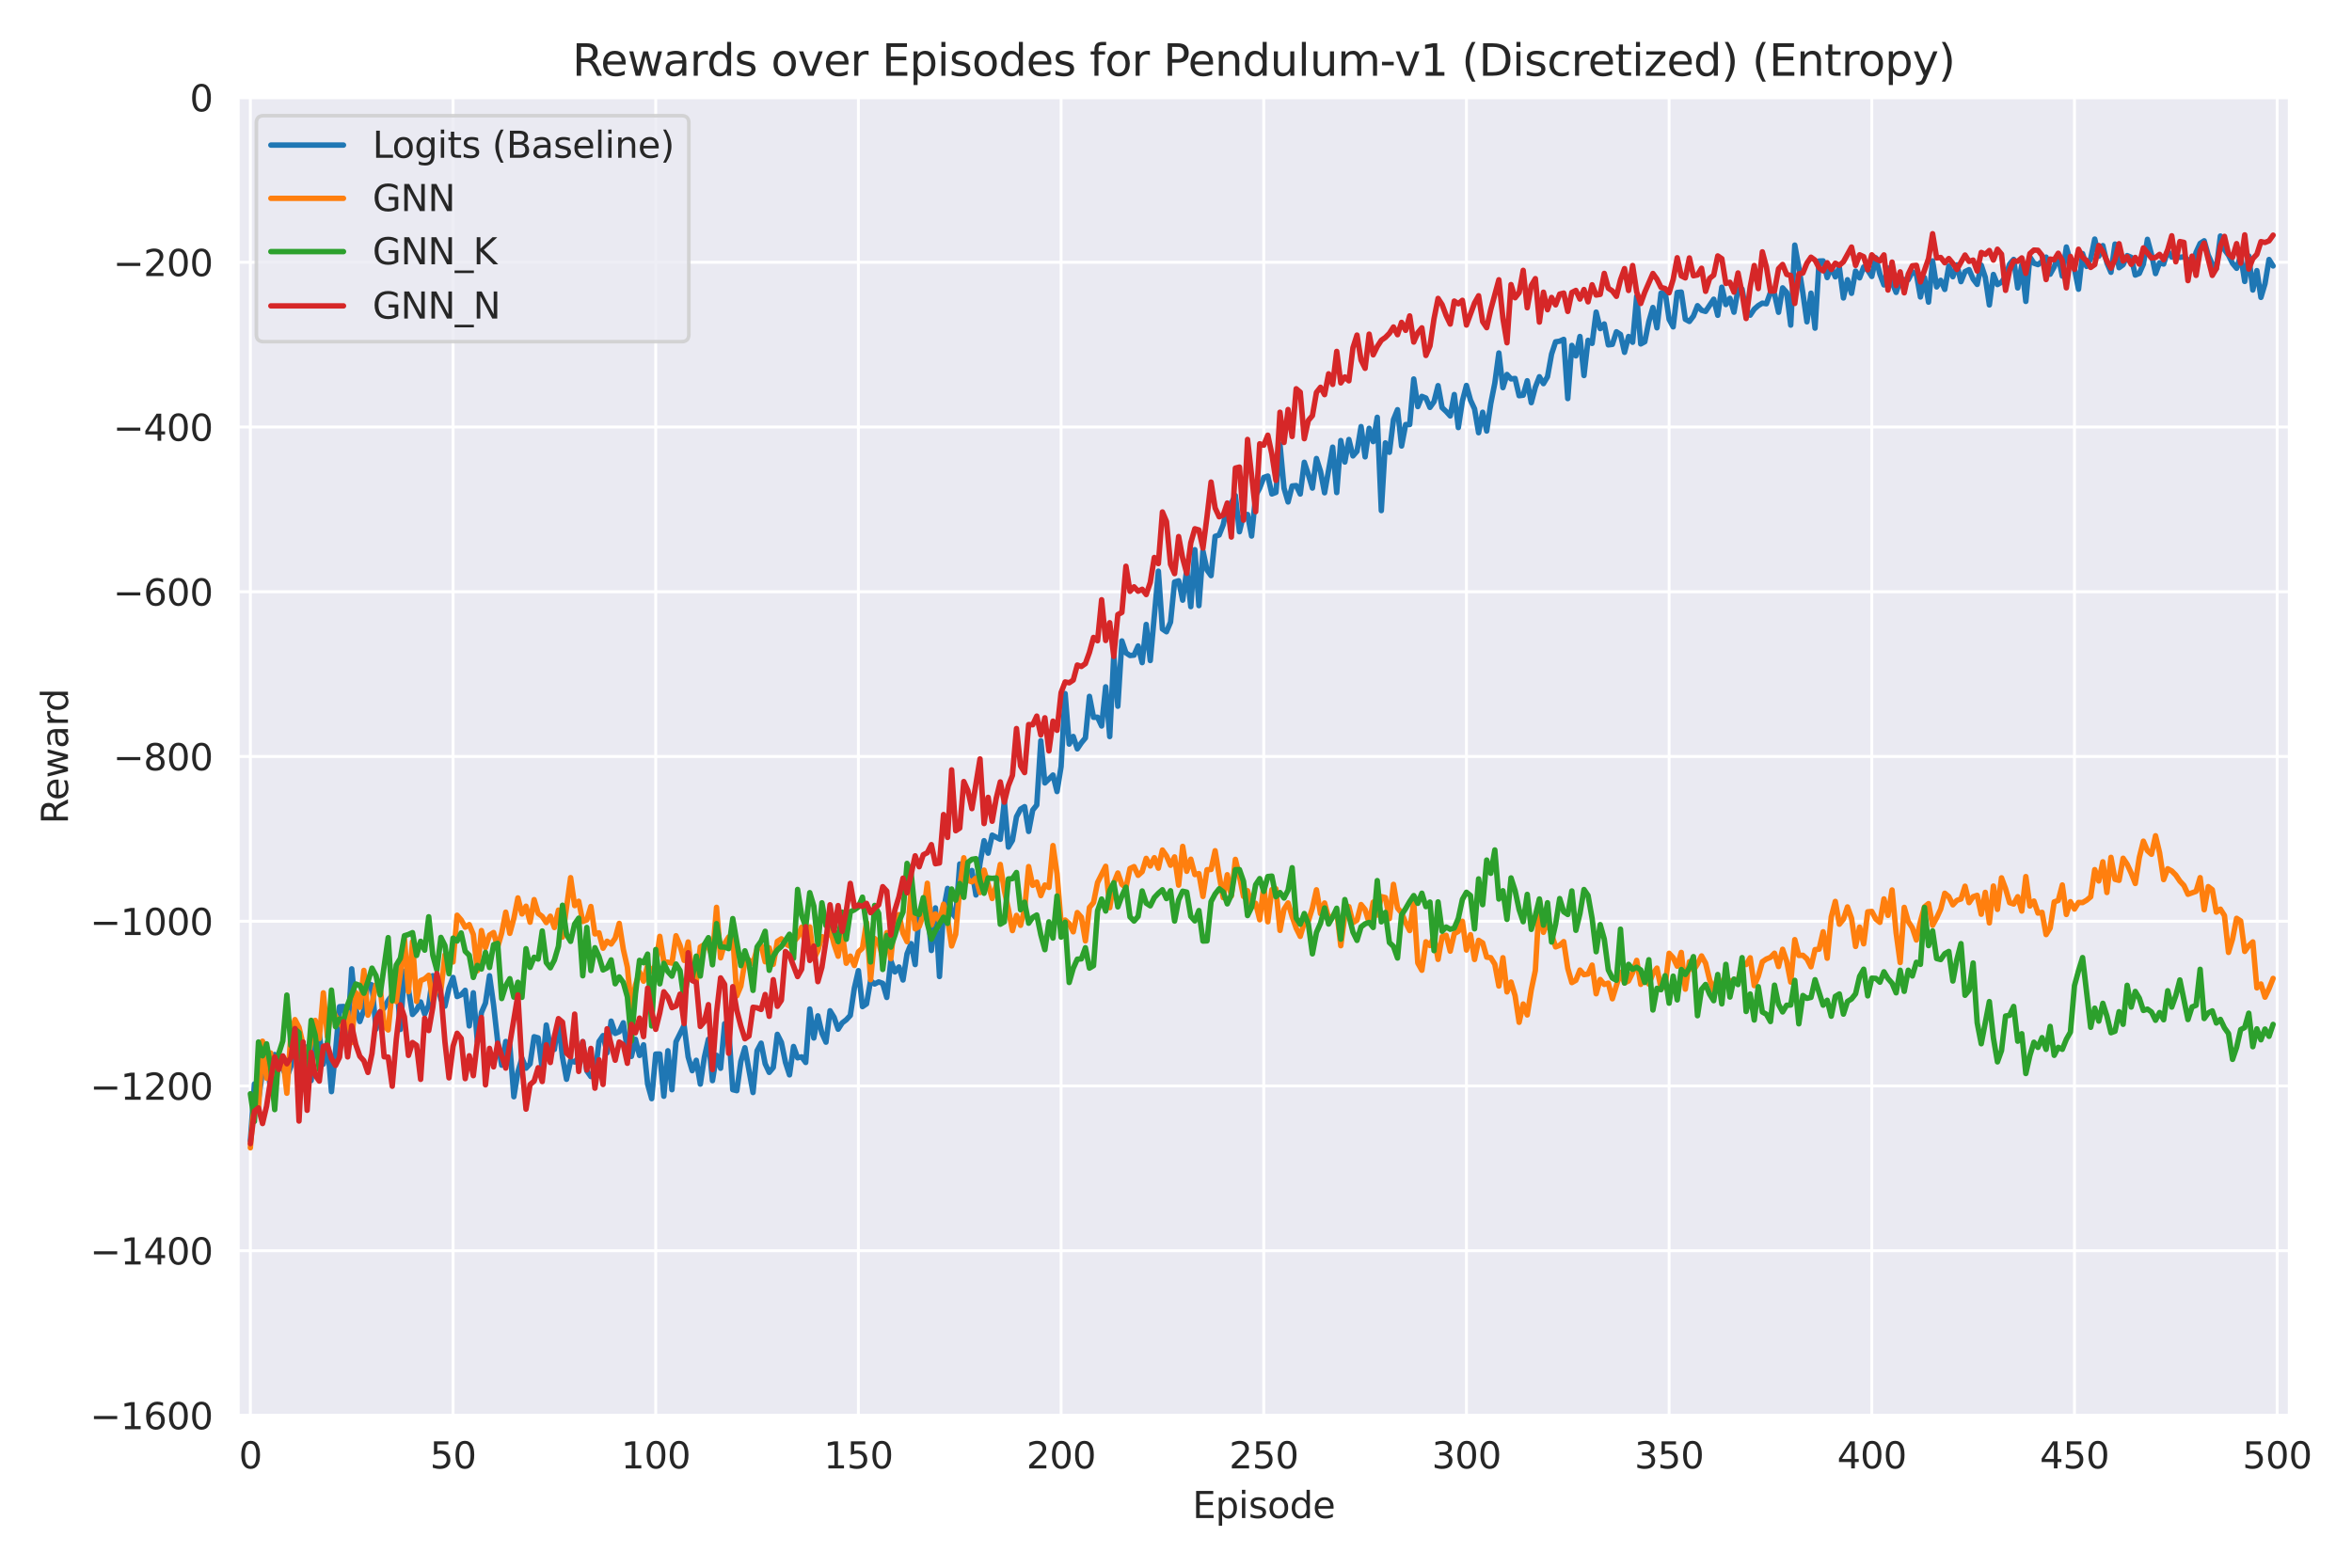 <?xml version="1.0" encoding="utf-8" standalone="no"?>
<!DOCTYPE svg PUBLIC "-//W3C//DTD SVG 1.1//EN"
  "http://www.w3.org/Graphics/SVG/1.1/DTD/svg11.dtd">
<svg xmlns:xlink="http://www.w3.org/1999/xlink" width="648pt" height="432pt" viewBox="0 0 648 432" xmlns="http://www.w3.org/2000/svg" version="1.1">
 <defs>
  <style type="text/css">*{stroke-linejoin: round; stroke-linecap: butt}</style>
 </defs>
 <g id="figure_1">
  <g id="patch_1">
   <path d="M 0 432 
L 648 432 
L 648 0 
L 0 0 
z
" style="fill: #ffffff"/>
  </g>
  <g id="axes_1">
   <g id="patch_2">
    <path d="M 65.63 390.04 
L 630.727 390.04 
L 630.727 26.88 
L 65.63 26.88 
z
" style="fill: #eaeaf2"/>
   </g>
   <g id="matplotlib.axis_1">
    <g id="xtick_1">
     <g id="line2d_1">
      <path d="M 68.98 390.04 
L 68.98 26.88 
" clip-path="url(#pba61e9de8e)" style="fill: none; stroke: #ffffff; stroke-width: 0.8; stroke-linecap: round"/>
     </g>
     <g id="text_1">
      <!-- 0 -->
      <g style="fill: #262626" transform="translate(65.799 404.638) scale(0.1 -0.1)">
       <defs>
        <path id="DejaVuSans-30" d="M 2034 4250 
Q 1547 4250 1301 3770 
Q 1056 3291 1056 2328 
Q 1056 1369 1301 889 
Q 1547 409 2034 409 
Q 2525 409 2770 889 
Q 3016 1369 3016 2328 
Q 3016 3291 2770 3770 
Q 2525 4250 2034 4250 
z
M 2034 4750 
Q 2819 4750 3233 4129 
Q 3647 3509 3647 2328 
Q 3647 1150 3233 529 
Q 2819 -91 2034 -91 
Q 1250 -91 836 529 
Q 422 1150 422 2328 
Q 422 3509 836 4129 
Q 1250 4750 2034 4750 
z
" transform="scale(0.016)"/>
       </defs>
       <use xlink:href="#DejaVuSans-30"/>
      </g>
     </g>
    </g>
    <g id="xtick_2">
     <g id="line2d_2">
      <path d="M 124.82 390.04 
L 124.82 26.88 
" clip-path="url(#pba61e9de8e)" style="fill: none; stroke: #ffffff; stroke-width: 0.8; stroke-linecap: round"/>
     </g>
     <g id="text_2">
      <!-- 50 -->
      <g style="fill: #262626" transform="translate(118.458 404.638) scale(0.1 -0.1)">
       <defs>
        <path id="DejaVuSans-35" d="M 691 4666 
L 3169 4666 
L 3169 4134 
L 1269 4134 
L 1269 2991 
Q 1406 3038 1543 3061 
Q 1681 3084 1819 3084 
Q 2600 3084 3056 2656 
Q 3513 2228 3513 1497 
Q 3513 744 3044 326 
Q 2575 -91 1722 -91 
Q 1428 -91 1123 -41 
Q 819 9 494 109 
L 494 744 
Q 775 591 1075 516 
Q 1375 441 1709 441 
Q 2250 441 2565 725 
Q 2881 1009 2881 1497 
Q 2881 1984 2565 2268 
Q 2250 2553 1709 2553 
Q 1456 2553 1204 2497 
Q 953 2441 691 2322 
L 691 4666 
z
" transform="scale(0.016)"/>
       </defs>
       <use xlink:href="#DejaVuSans-35"/>
       <use xlink:href="#DejaVuSans-30" transform="translate(63.623 0)"/>
      </g>
     </g>
    </g>
    <g id="xtick_3">
     <g id="line2d_3">
      <path d="M 180.66 390.04 
L 180.66 26.88 
" clip-path="url(#pba61e9de8e)" style="fill: none; stroke: #ffffff; stroke-width: 0.8; stroke-linecap: round"/>
     </g>
     <g id="text_3">
      <!-- 100 -->
      <g style="fill: #262626" transform="translate(171.116 404.638) scale(0.1 -0.1)">
       <defs>
        <path id="DejaVuSans-31" d="M 794 531 
L 1825 531 
L 1825 4091 
L 703 3866 
L 703 4441 
L 1819 4666 
L 2450 4666 
L 2450 531 
L 3481 531 
L 3481 0 
L 794 0 
L 794 531 
z
" transform="scale(0.016)"/>
       </defs>
       <use xlink:href="#DejaVuSans-31"/>
       <use xlink:href="#DejaVuSans-30" transform="translate(63.623 0)"/>
       <use xlink:href="#DejaVuSans-30" transform="translate(127.246 0)"/>
      </g>
     </g>
    </g>
    <g id="xtick_4">
     <g id="line2d_4">
      <path d="M 236.499 390.04 
L 236.499 26.88 
" clip-path="url(#pba61e9de8e)" style="fill: none; stroke: #ffffff; stroke-width: 0.8; stroke-linecap: round"/>
     </g>
     <g id="text_4">
      <!-- 150 -->
      <g style="fill: #262626" transform="translate(226.956 404.638) scale(0.1 -0.1)">
       <use xlink:href="#DejaVuSans-31"/>
       <use xlink:href="#DejaVuSans-35" transform="translate(63.623 0)"/>
       <use xlink:href="#DejaVuSans-30" transform="translate(127.246 0)"/>
      </g>
     </g>
    </g>
    <g id="xtick_5">
     <g id="line2d_5">
      <path d="M 292.339 390.04 
L 292.339 26.88 
" clip-path="url(#pba61e9de8e)" style="fill: none; stroke: #ffffff; stroke-width: 0.8; stroke-linecap: round"/>
     </g>
     <g id="text_5">
      <!-- 200 -->
      <g style="fill: #262626" transform="translate(282.795 404.638) scale(0.1 -0.1)">
       <defs>
        <path id="DejaVuSans-32" d="M 1228 531 
L 3431 531 
L 3431 0 
L 469 0 
L 469 531 
Q 828 903 1448 1529 
Q 2069 2156 2228 2338 
Q 2531 2678 2651 2914 
Q 2772 3150 2772 3378 
Q 2772 3750 2511 3984 
Q 2250 4219 1831 4219 
Q 1534 4219 1204 4116 
Q 875 4013 500 3803 
L 500 4441 
Q 881 4594 1212 4672 
Q 1544 4750 1819 4750 
Q 2544 4750 2975 4387 
Q 3406 4025 3406 3419 
Q 3406 3131 3298 2873 
Q 3191 2616 2906 2266 
Q 2828 2175 2409 1742 
Q 1991 1309 1228 531 
z
" transform="scale(0.016)"/>
       </defs>
       <use xlink:href="#DejaVuSans-32"/>
       <use xlink:href="#DejaVuSans-30" transform="translate(63.623 0)"/>
       <use xlink:href="#DejaVuSans-30" transform="translate(127.246 0)"/>
      </g>
     </g>
    </g>
    <g id="xtick_6">
     <g id="line2d_6">
      <path d="M 348.179 390.04 
L 348.179 26.88 
" clip-path="url(#pba61e9de8e)" style="fill: none; stroke: #ffffff; stroke-width: 0.8; stroke-linecap: round"/>
     </g>
     <g id="text_6">
      <!-- 250 -->
      <g style="fill: #262626" transform="translate(338.635 404.638) scale(0.1 -0.1)">
       <use xlink:href="#DejaVuSans-32"/>
       <use xlink:href="#DejaVuSans-35" transform="translate(63.623 0)"/>
       <use xlink:href="#DejaVuSans-30" transform="translate(127.246 0)"/>
      </g>
     </g>
    </g>
    <g id="xtick_7">
     <g id="line2d_7">
      <path d="M 404.018 390.04 
L 404.018 26.88 
" clip-path="url(#pba61e9de8e)" style="fill: none; stroke: #ffffff; stroke-width: 0.8; stroke-linecap: round"/>
     </g>
     <g id="text_7">
      <!-- 300 -->
      <g style="fill: #262626" transform="translate(394.475 404.638) scale(0.1 -0.1)">
       <defs>
        <path id="DejaVuSans-33" d="M 2597 2516 
Q 3050 2419 3304 2112 
Q 3559 1806 3559 1356 
Q 3559 666 3084 287 
Q 2609 -91 1734 -91 
Q 1441 -91 1130 -33 
Q 819 25 488 141 
L 488 750 
Q 750 597 1062 519 
Q 1375 441 1716 441 
Q 2309 441 2620 675 
Q 2931 909 2931 1356 
Q 2931 1769 2642 2001 
Q 2353 2234 1838 2234 
L 1294 2234 
L 1294 2753 
L 1863 2753 
Q 2328 2753 2575 2939 
Q 2822 3125 2822 3475 
Q 2822 3834 2567 4026 
Q 2313 4219 1838 4219 
Q 1578 4219 1281 4162 
Q 984 4106 628 3988 
L 628 4550 
Q 988 4650 1302 4700 
Q 1616 4750 1894 4750 
Q 2613 4750 3031 4423 
Q 3450 4097 3450 3541 
Q 3450 3153 3228 2886 
Q 3006 2619 2597 2516 
z
" transform="scale(0.016)"/>
       </defs>
       <use xlink:href="#DejaVuSans-33"/>
       <use xlink:href="#DejaVuSans-30" transform="translate(63.623 0)"/>
       <use xlink:href="#DejaVuSans-30" transform="translate(127.246 0)"/>
      </g>
     </g>
    </g>
    <g id="xtick_8">
     <g id="line2d_8">
      <path d="M 459.858 390.04 
L 459.858 26.88 
" clip-path="url(#pba61e9de8e)" style="fill: none; stroke: #ffffff; stroke-width: 0.8; stroke-linecap: round"/>
     </g>
     <g id="text_8">
      <!-- 350 -->
      <g style="fill: #262626" transform="translate(450.314 404.638) scale(0.1 -0.1)">
       <use xlink:href="#DejaVuSans-33"/>
       <use xlink:href="#DejaVuSans-35" transform="translate(63.623 0)"/>
       <use xlink:href="#DejaVuSans-30" transform="translate(127.246 0)"/>
      </g>
     </g>
    </g>
    <g id="xtick_9">
     <g id="line2d_9">
      <path d="M 515.698 390.04 
L 515.698 26.88 
" clip-path="url(#pba61e9de8e)" style="fill: none; stroke: #ffffff; stroke-width: 0.8; stroke-linecap: round"/>
     </g>
     <g id="text_9">
      <!-- 400 -->
      <g style="fill: #262626" transform="translate(506.154 404.638) scale(0.1 -0.1)">
       <defs>
        <path id="DejaVuSans-34" d="M 2419 4116 
L 825 1625 
L 2419 1625 
L 2419 4116 
z
M 2253 4666 
L 3047 4666 
L 3047 1625 
L 3713 1625 
L 3713 1100 
L 3047 1100 
L 3047 0 
L 2419 0 
L 2419 1100 
L 313 1100 
L 313 1709 
L 2253 4666 
z
" transform="scale(0.016)"/>
       </defs>
       <use xlink:href="#DejaVuSans-34"/>
       <use xlink:href="#DejaVuSans-30" transform="translate(63.623 0)"/>
       <use xlink:href="#DejaVuSans-30" transform="translate(127.246 0)"/>
      </g>
     </g>
    </g>
    <g id="xtick_10">
     <g id="line2d_10">
      <path d="M 571.537 390.04 
L 571.537 26.88 
" clip-path="url(#pba61e9de8e)" style="fill: none; stroke: #ffffff; stroke-width: 0.8; stroke-linecap: round"/>
     </g>
     <g id="text_10">
      <!-- 450 -->
      <g style="fill: #262626" transform="translate(561.994 404.638) scale(0.1 -0.1)">
       <use xlink:href="#DejaVuSans-34"/>
       <use xlink:href="#DejaVuSans-35" transform="translate(63.623 0)"/>
       <use xlink:href="#DejaVuSans-30" transform="translate(127.246 0)"/>
      </g>
     </g>
    </g>
    <g id="xtick_11">
     <g id="line2d_11">
      <path d="M 627.377 390.04 
L 627.377 26.88 
" clip-path="url(#pba61e9de8e)" style="fill: none; stroke: #ffffff; stroke-width: 0.8; stroke-linecap: round"/>
     </g>
     <g id="text_11">
      <!-- 500 -->
      <g style="fill: #262626" transform="translate(617.833 404.638) scale(0.1 -0.1)">
       <use xlink:href="#DejaVuSans-35"/>
       <use xlink:href="#DejaVuSans-30" transform="translate(63.623 0)"/>
       <use xlink:href="#DejaVuSans-30" transform="translate(127.246 0)"/>
      </g>
     </g>
    </g>
    <g id="text_12">
     <!-- Episode -->
     <g style="fill: #262626" transform="translate(328.541 418.317) scale(0.1 -0.1)">
      <defs>
       <path id="DejaVuSans-45" d="M 628 4666 
L 3578 4666 
L 3578 4134 
L 1259 4134 
L 1259 2753 
L 3481 2753 
L 3481 2222 
L 1259 2222 
L 1259 531 
L 3634 531 
L 3634 0 
L 628 0 
L 628 4666 
z
" transform="scale(0.016)"/>
       <path id="DejaVuSans-70" d="M 1159 525 
L 1159 -1331 
L 581 -1331 
L 581 3500 
L 1159 3500 
L 1159 2969 
Q 1341 3281 1617 3432 
Q 1894 3584 2278 3584 
Q 2916 3584 3314 3078 
Q 3713 2572 3713 1747 
Q 3713 922 3314 415 
Q 2916 -91 2278 -91 
Q 1894 -91 1617 61 
Q 1341 213 1159 525 
z
M 3116 1747 
Q 3116 2381 2855 2742 
Q 2594 3103 2138 3103 
Q 1681 3103 1420 2742 
Q 1159 2381 1159 1747 
Q 1159 1113 1420 752 
Q 1681 391 2138 391 
Q 2594 391 2855 752 
Q 3116 1113 3116 1747 
z
" transform="scale(0.016)"/>
       <path id="DejaVuSans-69" d="M 603 3500 
L 1178 3500 
L 1178 0 
L 603 0 
L 603 3500 
z
M 603 4863 
L 1178 4863 
L 1178 4134 
L 603 4134 
L 603 4863 
z
" transform="scale(0.016)"/>
       <path id="DejaVuSans-73" d="M 2834 3397 
L 2834 2853 
Q 2591 2978 2328 3040 
Q 2066 3103 1784 3103 
Q 1356 3103 1142 2972 
Q 928 2841 928 2578 
Q 928 2378 1081 2264 
Q 1234 2150 1697 2047 
L 1894 2003 
Q 2506 1872 2764 1633 
Q 3022 1394 3022 966 
Q 3022 478 2636 193 
Q 2250 -91 1575 -91 
Q 1294 -91 989 -36 
Q 684 19 347 128 
L 347 722 
Q 666 556 975 473 
Q 1284 391 1588 391 
Q 1994 391 2212 530 
Q 2431 669 2431 922 
Q 2431 1156 2273 1281 
Q 2116 1406 1581 1522 
L 1381 1569 
Q 847 1681 609 1914 
Q 372 2147 372 2553 
Q 372 3047 722 3315 
Q 1072 3584 1716 3584 
Q 2034 3584 2315 3537 
Q 2597 3491 2834 3397 
z
" transform="scale(0.016)"/>
       <path id="DejaVuSans-6f" d="M 1959 3097 
Q 1497 3097 1228 2736 
Q 959 2375 959 1747 
Q 959 1119 1226 758 
Q 1494 397 1959 397 
Q 2419 397 2687 759 
Q 2956 1122 2956 1747 
Q 2956 2369 2687 2733 
Q 2419 3097 1959 3097 
z
M 1959 3584 
Q 2709 3584 3137 3096 
Q 3566 2609 3566 1747 
Q 3566 888 3137 398 
Q 2709 -91 1959 -91 
Q 1206 -91 779 398 
Q 353 888 353 1747 
Q 353 2609 779 3096 
Q 1206 3584 1959 3584 
z
" transform="scale(0.016)"/>
       <path id="DejaVuSans-64" d="M 2906 2969 
L 2906 4863 
L 3481 4863 
L 3481 0 
L 2906 0 
L 2906 525 
Q 2725 213 2448 61 
Q 2172 -91 1784 -91 
Q 1150 -91 751 415 
Q 353 922 353 1747 
Q 353 2572 751 3078 
Q 1150 3584 1784 3584 
Q 2172 3584 2448 3432 
Q 2725 3281 2906 2969 
z
M 947 1747 
Q 947 1113 1208 752 
Q 1469 391 1925 391 
Q 2381 391 2643 752 
Q 2906 1113 2906 1747 
Q 2906 2381 2643 2742 
Q 2381 3103 1925 3103 
Q 1469 3103 1208 2742 
Q 947 2381 947 1747 
z
" transform="scale(0.016)"/>
       <path id="DejaVuSans-65" d="M 3597 1894 
L 3597 1613 
L 953 1613 
Q 991 1019 1311 708 
Q 1631 397 2203 397 
Q 2534 397 2845 478 
Q 3156 559 3463 722 
L 3463 178 
Q 3153 47 2828 -22 
Q 2503 -91 2169 -91 
Q 1331 -91 842 396 
Q 353 884 353 1716 
Q 353 2575 817 3079 
Q 1281 3584 2069 3584 
Q 2775 3584 3186 3129 
Q 3597 2675 3597 1894 
z
M 3022 2063 
Q 3016 2534 2758 2815 
Q 2500 3097 2075 3097 
Q 1594 3097 1305 2825 
Q 1016 2553 972 2059 
L 3022 2063 
z
" transform="scale(0.016)"/>
      </defs>
      <use xlink:href="#DejaVuSans-45"/>
      <use xlink:href="#DejaVuSans-70" transform="translate(63.184 0)"/>
      <use xlink:href="#DejaVuSans-69" transform="translate(126.66 0)"/>
      <use xlink:href="#DejaVuSans-73" transform="translate(154.443 0)"/>
      <use xlink:href="#DejaVuSans-6f" transform="translate(206.543 0)"/>
      <use xlink:href="#DejaVuSans-64" transform="translate(267.725 0)"/>
      <use xlink:href="#DejaVuSans-65" transform="translate(331.201 0)"/>
     </g>
    </g>
   </g>
   <g id="matplotlib.axis_2">
    <g id="ytick_1">
     <g id="line2d_12">
      <path d="M 65.63 390.04 
L 630.727 390.04 
" clip-path="url(#pba61e9de8e)" style="fill: none; stroke: #ffffff; stroke-width: 0.8; stroke-linecap: round"/>
     </g>
     <g id="text_13">
      <!-- −1600 -->
      <g style="fill: #262626" transform="translate(24.8 393.839) scale(0.1 -0.1)">
       <defs>
        <path id="DejaVuSans-2212" d="M 678 2272 
L 4684 2272 
L 4684 1741 
L 678 1741 
L 678 2272 
z
" transform="scale(0.016)"/>
        <path id="DejaVuSans-36" d="M 2113 2584 
Q 1688 2584 1439 2293 
Q 1191 2003 1191 1497 
Q 1191 994 1439 701 
Q 1688 409 2113 409 
Q 2538 409 2786 701 
Q 3034 994 3034 1497 
Q 3034 2003 2786 2293 
Q 2538 2584 2113 2584 
z
M 3366 4563 
L 3366 3988 
Q 3128 4100 2886 4159 
Q 2644 4219 2406 4219 
Q 1781 4219 1451 3797 
Q 1122 3375 1075 2522 
Q 1259 2794 1537 2939 
Q 1816 3084 2150 3084 
Q 2853 3084 3261 2657 
Q 3669 2231 3669 1497 
Q 3669 778 3244 343 
Q 2819 -91 2113 -91 
Q 1303 -91 875 529 
Q 447 1150 447 2328 
Q 447 3434 972 4092 
Q 1497 4750 2381 4750 
Q 2619 4750 2861 4703 
Q 3103 4656 3366 4563 
z
" transform="scale(0.016)"/>
       </defs>
       <use xlink:href="#DejaVuSans-2212"/>
       <use xlink:href="#DejaVuSans-31" transform="translate(83.789 0)"/>
       <use xlink:href="#DejaVuSans-36" transform="translate(147.412 0)"/>
       <use xlink:href="#DejaVuSans-30" transform="translate(211.035 0)"/>
       <use xlink:href="#DejaVuSans-30" transform="translate(274.658 0)"/>
      </g>
     </g>
    </g>
    <g id="ytick_2">
     <g id="line2d_13">
      <path d="M 65.63 344.645 
L 630.727 344.645 
" clip-path="url(#pba61e9de8e)" style="fill: none; stroke: #ffffff; stroke-width: 0.8; stroke-linecap: round"/>
     </g>
     <g id="text_14">
      <!-- −1400 -->
      <g style="fill: #262626" transform="translate(24.8 348.444) scale(0.1 -0.1)">
       <use xlink:href="#DejaVuSans-2212"/>
       <use xlink:href="#DejaVuSans-31" transform="translate(83.789 0)"/>
       <use xlink:href="#DejaVuSans-34" transform="translate(147.412 0)"/>
       <use xlink:href="#DejaVuSans-30" transform="translate(211.035 0)"/>
       <use xlink:href="#DejaVuSans-30" transform="translate(274.658 0)"/>
      </g>
     </g>
    </g>
    <g id="ytick_3">
     <g id="line2d_14">
      <path d="M 65.63 299.25 
L 630.727 299.25 
" clip-path="url(#pba61e9de8e)" style="fill: none; stroke: #ffffff; stroke-width: 0.8; stroke-linecap: round"/>
     </g>
     <g id="text_15">
      <!-- −1200 -->
      <g style="fill: #262626" transform="translate(24.8 303.049) scale(0.1 -0.1)">
       <use xlink:href="#DejaVuSans-2212"/>
       <use xlink:href="#DejaVuSans-31" transform="translate(83.789 0)"/>
       <use xlink:href="#DejaVuSans-32" transform="translate(147.412 0)"/>
       <use xlink:href="#DejaVuSans-30" transform="translate(211.035 0)"/>
       <use xlink:href="#DejaVuSans-30" transform="translate(274.658 0)"/>
      </g>
     </g>
    </g>
    <g id="ytick_4">
     <g id="line2d_15">
      <path d="M 65.63 253.855 
L 630.727 253.855 
" clip-path="url(#pba61e9de8e)" style="fill: none; stroke: #ffffff; stroke-width: 0.8; stroke-linecap: round"/>
     </g>
     <g id="text_16">
      <!-- −1000 -->
      <g style="fill: #262626" transform="translate(24.8 257.654) scale(0.1 -0.1)">
       <use xlink:href="#DejaVuSans-2212"/>
       <use xlink:href="#DejaVuSans-31" transform="translate(83.789 0)"/>
       <use xlink:href="#DejaVuSans-30" transform="translate(147.412 0)"/>
       <use xlink:href="#DejaVuSans-30" transform="translate(211.035 0)"/>
       <use xlink:href="#DejaVuSans-30" transform="translate(274.658 0)"/>
      </g>
     </g>
    </g>
    <g id="ytick_5">
     <g id="line2d_16">
      <path d="M 65.63 208.46 
L 630.727 208.46 
" clip-path="url(#pba61e9de8e)" style="fill: none; stroke: #ffffff; stroke-width: 0.8; stroke-linecap: round"/>
     </g>
     <g id="text_17">
      <!-- −800 -->
      <g style="fill: #262626" transform="translate(31.163 212.259) scale(0.1 -0.1)">
       <defs>
        <path id="DejaVuSans-38" d="M 2034 2216 
Q 1584 2216 1326 1975 
Q 1069 1734 1069 1313 
Q 1069 891 1326 650 
Q 1584 409 2034 409 
Q 2484 409 2743 651 
Q 3003 894 3003 1313 
Q 3003 1734 2745 1975 
Q 2488 2216 2034 2216 
z
M 1403 2484 
Q 997 2584 770 2862 
Q 544 3141 544 3541 
Q 544 4100 942 4425 
Q 1341 4750 2034 4750 
Q 2731 4750 3128 4425 
Q 3525 4100 3525 3541 
Q 3525 3141 3298 2862 
Q 3072 2584 2669 2484 
Q 3125 2378 3379 2068 
Q 3634 1759 3634 1313 
Q 3634 634 3220 271 
Q 2806 -91 2034 -91 
Q 1263 -91 848 271 
Q 434 634 434 1313 
Q 434 1759 690 2068 
Q 947 2378 1403 2484 
z
M 1172 3481 
Q 1172 3119 1398 2916 
Q 1625 2713 2034 2713 
Q 2441 2713 2670 2916 
Q 2900 3119 2900 3481 
Q 2900 3844 2670 4047 
Q 2441 4250 2034 4250 
Q 1625 4250 1398 4047 
Q 1172 3844 1172 3481 
z
" transform="scale(0.016)"/>
       </defs>
       <use xlink:href="#DejaVuSans-2212"/>
       <use xlink:href="#DejaVuSans-38" transform="translate(83.789 0)"/>
       <use xlink:href="#DejaVuSans-30" transform="translate(147.412 0)"/>
       <use xlink:href="#DejaVuSans-30" transform="translate(211.035 0)"/>
      </g>
     </g>
    </g>
    <g id="ytick_6">
     <g id="line2d_17">
      <path d="M 65.63 163.065 
L 630.727 163.065 
" clip-path="url(#pba61e9de8e)" style="fill: none; stroke: #ffffff; stroke-width: 0.8; stroke-linecap: round"/>
     </g>
     <g id="text_18">
      <!-- −600 -->
      <g style="fill: #262626" transform="translate(31.163 166.864) scale(0.1 -0.1)">
       <use xlink:href="#DejaVuSans-2212"/>
       <use xlink:href="#DejaVuSans-36" transform="translate(83.789 0)"/>
       <use xlink:href="#DejaVuSans-30" transform="translate(147.412 0)"/>
       <use xlink:href="#DejaVuSans-30" transform="translate(211.035 0)"/>
      </g>
     </g>
    </g>
    <g id="ytick_7">
     <g id="line2d_18">
      <path d="M 65.63 117.67 
L 630.727 117.67 
" clip-path="url(#pba61e9de8e)" style="fill: none; stroke: #ffffff; stroke-width: 0.8; stroke-linecap: round"/>
     </g>
     <g id="text_19">
      <!-- −400 -->
      <g style="fill: #262626" transform="translate(31.163 121.469) scale(0.1 -0.1)">
       <use xlink:href="#DejaVuSans-2212"/>
       <use xlink:href="#DejaVuSans-34" transform="translate(83.789 0)"/>
       <use xlink:href="#DejaVuSans-30" transform="translate(147.412 0)"/>
       <use xlink:href="#DejaVuSans-30" transform="translate(211.035 0)"/>
      </g>
     </g>
    </g>
    <g id="ytick_8">
     <g id="line2d_19">
      <path d="M 65.63 72.275 
L 630.727 72.275 
" clip-path="url(#pba61e9de8e)" style="fill: none; stroke: #ffffff; stroke-width: 0.8; stroke-linecap: round"/>
     </g>
     <g id="text_20">
      <!-- −200 -->
      <g style="fill: #262626" transform="translate(31.163 76.074) scale(0.1 -0.1)">
       <use xlink:href="#DejaVuSans-2212"/>
       <use xlink:href="#DejaVuSans-32" transform="translate(83.789 0)"/>
       <use xlink:href="#DejaVuSans-30" transform="translate(147.412 0)"/>
       <use xlink:href="#DejaVuSans-30" transform="translate(211.035 0)"/>
      </g>
     </g>
    </g>
    <g id="ytick_9">
     <g id="line2d_20">
      <path d="M 65.63 26.88 
L 630.727 26.88 
" clip-path="url(#pba61e9de8e)" style="fill: none; stroke: #ffffff; stroke-width: 0.8; stroke-linecap: round"/>
     </g>
     <g id="text_21">
      <!-- 0 -->
      <g style="fill: #262626" transform="translate(52.267 30.679) scale(0.1 -0.1)">
       <use xlink:href="#DejaVuSans-30"/>
      </g>
     </g>
    </g>
    <g id="text_22">
     <!-- Reward -->
     <g style="fill: #262626" transform="translate(18.721 227.081) rotate(-90) scale(0.1 -0.1)">
      <defs>
       <path id="DejaVuSans-52" d="M 2841 2188 
Q 3044 2119 3236 1894 
Q 3428 1669 3622 1275 
L 4263 0 
L 3584 0 
L 2988 1197 
Q 2756 1666 2539 1819 
Q 2322 1972 1947 1972 
L 1259 1972 
L 1259 0 
L 628 0 
L 628 4666 
L 2053 4666 
Q 2853 4666 3247 4331 
Q 3641 3997 3641 3322 
Q 3641 2881 3436 2590 
Q 3231 2300 2841 2188 
z
M 1259 4147 
L 1259 2491 
L 2053 2491 
Q 2509 2491 2742 2702 
Q 2975 2913 2975 3322 
Q 2975 3731 2742 3939 
Q 2509 4147 2053 4147 
L 1259 4147 
z
" transform="scale(0.016)"/>
       <path id="DejaVuSans-77" d="M 269 3500 
L 844 3500 
L 1563 769 
L 2278 3500 
L 2956 3500 
L 3675 769 
L 4391 3500 
L 4966 3500 
L 4050 0 
L 3372 0 
L 2619 2869 
L 1863 0 
L 1184 0 
L 269 3500 
z
" transform="scale(0.016)"/>
       <path id="DejaVuSans-61" d="M 2194 1759 
Q 1497 1759 1228 1600 
Q 959 1441 959 1056 
Q 959 750 1161 570 
Q 1363 391 1709 391 
Q 2188 391 2477 730 
Q 2766 1069 2766 1631 
L 2766 1759 
L 2194 1759 
z
M 3341 1997 
L 3341 0 
L 2766 0 
L 2766 531 
Q 2569 213 2275 61 
Q 1981 -91 1556 -91 
Q 1019 -91 701 211 
Q 384 513 384 1019 
Q 384 1609 779 1909 
Q 1175 2209 1959 2209 
L 2766 2209 
L 2766 2266 
Q 2766 2663 2505 2880 
Q 2244 3097 1772 3097 
Q 1472 3097 1187 3025 
Q 903 2953 641 2809 
L 641 3341 
Q 956 3463 1253 3523 
Q 1550 3584 1831 3584 
Q 2591 3584 2966 3190 
Q 3341 2797 3341 1997 
z
" transform="scale(0.016)"/>
       <path id="DejaVuSans-72" d="M 2631 2963 
Q 2534 3019 2420 3045 
Q 2306 3072 2169 3072 
Q 1681 3072 1420 2755 
Q 1159 2438 1159 1844 
L 1159 0 
L 581 0 
L 581 3500 
L 1159 3500 
L 1159 2956 
Q 1341 3275 1631 3429 
Q 1922 3584 2338 3584 
Q 2397 3584 2469 3576 
Q 2541 3569 2628 3553 
L 2631 2963 
z
" transform="scale(0.016)"/>
      </defs>
      <use xlink:href="#DejaVuSans-52"/>
      <use xlink:href="#DejaVuSans-65" transform="translate(64.982 0)"/>
      <use xlink:href="#DejaVuSans-77" transform="translate(126.506 0)"/>
      <use xlink:href="#DejaVuSans-61" transform="translate(208.293 0)"/>
      <use xlink:href="#DejaVuSans-72" transform="translate(269.572 0)"/>
      <use xlink:href="#DejaVuSans-64" transform="translate(308.936 0)"/>
     </g>
    </g>
   </g>
   <g id="line2d_21">
    <path d="M 68.98 314.348 
L 70.097 298.705 
L 71.214 303.154 
L 72.331 295.049 
L 73.448 292.15 
L 74.564 300.275 
L 75.681 290.594 
L 76.798 293.439 
L 77.915 294.568 
L 79.032 296.872 
L 80.148 293.829 
L 81.265 283.929 
L 82.382 288.338 
L 83.499 289.816 
L 84.615 288.499 
L 85.732 297.754 
L 86.849 281.536 
L 87.966 285.038 
L 89.083 293.23 
L 90.199 287.249 
L 91.316 300.82 
L 92.433 289.791 
L 93.55 277.41 
L 94.667 277.349 
L 95.783 284.498 
L 96.9 266.979 
L 98.017 278.172 
L 99.134 281.494 
L 100.251 278.278 
L 101.367 270.98 
L 102.484 271.443 
L 103.601 283.605 
L 104.718 278.843 
L 105.835 277.773 
L 106.951 275.682 
L 108.068 274.2 
L 109.185 268.736 
L 110.302 283.679 
L 111.419 267.621 
L 112.535 272.612 
L 113.652 279.556 
L 114.769 278.331 
L 115.886 276.107 
L 117.002 279.442 
L 118.119 277.037 
L 119.236 268.867 
L 120.353 270.452 
L 121.47 275.381 
L 122.586 277.26 
L 123.703 272.252 
L 124.82 269.348 
L 125.937 274.61 
L 127.054 274.124 
L 128.17 272.894 
L 129.287 282.709 
L 130.404 273.575 
L 131.521 287.062 
L 132.638 279.022 
L 133.754 276.405 
L 134.871 268.875 
L 135.988 276.937 
L 137.105 286.915 
L 138.222 293.53 
L 139.338 286.99 
L 140.455 287.941 
L 141.572 302.222 
L 142.689 295.366 
L 143.806 291.608 
L 144.922 294.356 
L 146.039 293.151 
L 147.156 285.688 
L 148.273 286.009 
L 149.39 294.527 
L 150.506 282.462 
L 151.623 288.664 
L 152.74 289.182 
L 153.857 281.286 
L 154.973 291.353 
L 156.09 297.413 
L 157.207 292.269 
L 158.324 292.659 
L 159.441 291.366 
L 160.557 287.062 
L 161.674 295.089 
L 162.791 296.658 
L 163.908 296.564 
L 165.025 287.011 
L 166.141 285.373 
L 167.258 290.107 
L 168.375 281.39 
L 169.492 284.776 
L 170.609 284.298 
L 171.725 281.846 
L 172.842 289.236 
L 173.959 291.109 
L 175.076 286.401 
L 176.193 290.847 
L 177.309 287.916 
L 178.426 298.735 
L 179.543 302.756 
L 180.66 290.458 
L 181.777 290.458 
L 182.893 302.089 
L 184.01 289.555 
L 185.127 300.289 
L 186.244 287.073 
L 188.477 282.581 
L 189.594 291.251 
L 190.711 295.047 
L 191.828 292.175 
L 192.944 298.753 
L 194.061 291.331 
L 195.178 286.388 
L 196.295 297.784 
L 197.412 290.804 
L 198.528 294.378 
L 199.645 282.097 
L 200.762 283.589 
L 201.879 300.281 
L 202.996 300.555 
L 204.112 292.476 
L 205.229 288.723 
L 207.463 301.066 
L 208.58 289.554 
L 209.696 287.46 
L 210.813 293.142 
L 211.93 295.514 
L 213.047 294.152 
L 214.164 285.023 
L 215.28 287.234 
L 216.397 292.719 
L 217.514 296.199 
L 218.631 288.375 
L 219.747 291.504 
L 220.864 291.23 
L 221.981 292.782 
L 223.098 278.05 
L 224.215 286.038 
L 225.331 279.927 
L 226.448 284.713 
L 227.565 287.188 
L 228.682 278.528 
L 229.799 280.352 
L 230.915 283.614 
L 232.032 281.871 
L 233.149 281.024 
L 234.266 279.809 
L 235.383 272.3 
L 236.499 267.476 
L 237.616 277.388 
L 238.733 276.633 
L 239.85 270.243 
L 240.967 271.156 
L 242.083 270.571 
L 243.2 270.982 
L 244.317 274.871 
L 245.434 264.748 
L 246.551 267.833 
L 247.667 266.459 
L 248.784 270.059 
L 249.901 262.826 
L 251.018 260.029 
L 252.135 265.802 
L 253.251 251.594 
L 254.368 250.08 
L 255.485 250.039 
L 256.602 261.926 
L 257.718 250.183 
L 258.835 269.091 
L 259.952 250.808 
L 261.069 244.812 
L 262.186 251.499 
L 263.302 252.84 
L 264.419 238.091 
L 265.536 241.591 
L 266.653 241.562 
L 267.77 239.88 
L 268.886 246.628 
L 270.003 237.9 
L 271.12 231.663 
L 272.237 235.105 
L 273.354 230.133 
L 275.587 231.294 
L 276.704 220.752 
L 277.821 233.434 
L 278.938 231.574 
L 280.054 225.075 
L 281.171 222.965 
L 282.288 222.284 
L 283.405 229.118 
L 284.522 223.234 
L 285.638 221.839 
L 286.755 204.138 
L 287.872 215.753 
L 290.105 213.567 
L 291.222 218.127 
L 292.339 211.266 
L 293.456 191.13 
L 294.573 205.051 
L 295.689 202.945 
L 296.806 206.354 
L 297.923 204.701 
L 299.04 203.347 
L 300.157 191.892 
L 301.273 197.664 
L 302.39 197.636 
L 303.507 200.06 
L 304.624 189.266 
L 305.741 202.97 
L 306.857 180.557 
L 307.974 194.61 
L 309.091 176.621 
L 310.208 179.899 
L 311.325 180.636 
L 312.441 180.535 
L 313.558 178 
L 314.675 182.6 
L 315.792 172.076 
L 316.909 182.022 
L 319.142 157.398 
L 320.259 173.338 
L 321.376 174.091 
L 322.492 171.429 
L 323.609 160.383 
L 324.726 160.039 
L 325.843 165.387 
L 326.96 156.998 
L 328.076 167.171 
L 329.193 151.478 
L 330.31 166.894 
L 331.427 151.858 
L 332.544 157.069 
L 333.66 158.631 
L 334.777 147.8 
L 335.894 147.427 
L 337.011 144.594 
L 338.128 139.392 
L 339.244 138.562 
L 340.361 136.579 
L 341.478 146.531 
L 342.595 141.816 
L 343.712 141.776 
L 344.828 147.717 
L 345.945 136.555 
L 347.062 134.511 
L 348.179 131.574 
L 349.296 131.18 
L 350.412 136.115 
L 351.529 135.69 
L 352.646 122.408 
L 353.763 134.533 
L 354.879 138.329 
L 355.996 133.923 
L 357.113 133.804 
L 358.23 136.134 
L 359.347 127.391 
L 360.463 130.745 
L 361.58 134.497 
L 362.697 126.346 
L 363.814 129.881 
L 364.931 135.793 
L 367.164 123.218 
L 368.281 135.736 
L 369.398 121.402 
L 370.515 127.322 
L 371.631 121.109 
L 372.748 125.637 
L 373.865 124.354 
L 374.982 117.54 
L 376.099 125.894 
L 377.215 118.02 
L 378.332 121.687 
L 379.449 114.99 
L 380.566 140.708 
L 381.683 122.039 
L 382.799 124.639 
L 383.916 115.645 
L 385.033 112.894 
L 386.15 122.907 
L 387.267 116.992 
L 388.383 116.995 
L 389.5 104.432 
L 390.617 112.042 
L 391.734 109.224 
L 392.85 109.686 
L 393.967 112.269 
L 395.084 110.694 
L 396.201 106.265 
L 397.318 112.336 
L 398.434 113.386 
L 399.551 114.618 
L 400.668 108.718 
L 401.785 117.824 
L 402.902 110.496 
L 404.018 106.211 
L 405.135 110.253 
L 406.252 112.668 
L 407.369 119.242 
L 408.486 113.599 
L 409.602 118.775 
L 410.719 111.207 
L 411.836 105.571 
L 412.953 97.268 
L 414.07 106.824 
L 415.186 103.189 
L 416.303 104.415 
L 417.42 104.288 
L 418.537 109.049 
L 419.654 108.91 
L 420.77 104.918 
L 421.887 110.962 
L 423.004 106.689 
L 424.121 103.815 
L 425.237 105.715 
L 426.354 103.818 
L 427.471 97.587 
L 428.588 94.186 
L 429.705 94.015 
L 430.821 93.52 
L 431.938 109.836 
L 433.055 95.182 
L 434.172 98.068 
L 435.289 92.724 
L 436.405 103.487 
L 437.522 93.779 
L 438.639 94.63 
L 439.756 86.004 
L 440.873 90.553 
L 441.989 89.273 
L 443.106 95.037 
L 444.223 94.899 
L 445.34 91.427 
L 446.457 92.16 
L 447.573 97.089 
L 448.69 92.717 
L 449.807 94.318 
L 450.924 81.662 
L 452.041 94.776 
L 453.157 94.174 
L 454.274 88.63 
L 455.391 84.736 
L 456.508 90.34 
L 457.624 80.778 
L 458.741 80.283 
L 459.858 88.009 
L 460.975 90.079 
L 462.092 80.601 
L 463.208 80.484 
L 464.325 87.98 
L 465.442 88.581 
L 466.559 87.091 
L 467.676 84.233 
L 468.792 85.495 
L 469.909 85.815 
L 472.143 82.452 
L 473.26 86.887 
L 474.376 79.14 
L 475.493 83.932 
L 476.61 82.202 
L 477.727 86.032 
L 478.844 79.746 
L 479.96 79.681 
L 481.077 86.053 
L 482.194 86.853 
L 483.311 85.183 
L 484.428 84.208 
L 485.544 83.536 
L 486.661 83.715 
L 487.778 80.596 
L 488.895 81.037 
L 490.011 86.058 
L 491.128 79.323 
L 492.245 80.584 
L 493.362 89.591 
L 494.479 67.54 
L 495.595 73.643 
L 496.712 80.766 
L 497.829 88.688 
L 498.946 80.793 
L 500.063 90.426 
L 501.179 71.929 
L 502.296 71.896 
L 503.413 76.486 
L 504.53 73.669 
L 505.647 76.291 
L 506.763 73.728 
L 507.88 82.112 
L 508.997 77.081 
L 510.114 80.831 
L 511.231 74.703 
L 512.347 76.567 
L 513.464 73.573 
L 514.581 74.446 
L 515.698 76.185 
L 516.815 71.053 
L 517.931 75.551 
L 519.048 78.518 
L 520.165 73.885 
L 521.282 77.836 
L 522.399 80.575 
L 523.515 77.3 
L 524.632 77.041 
L 525.749 77.082 
L 526.866 74.891 
L 527.982 75.562 
L 529.099 81.841 
L 530.216 76.51 
L 531.333 83.261 
L 532.45 71.894 
L 533.566 79.067 
L 534.683 77.237 
L 535.8 79.76 
L 536.917 73.331 
L 538.034 76.259 
L 539.15 72.973 
L 540.267 77.613 
L 541.384 74.844 
L 542.501 74.302 
L 543.618 76.9 
L 544.734 78.377 
L 545.851 73.067 
L 546.968 76.411 
L 548.085 84.035 
L 549.202 75.634 
L 550.318 78.414 
L 551.435 77.761 
L 552.552 76.18 
L 553.669 72.77 
L 554.786 71.484 
L 555.902 79.348 
L 557.019 73.008 
L 558.136 83.058 
L 559.253 70.828 
L 560.369 72.529 
L 561.486 72.921 
L 562.603 72.043 
L 563.72 70.846 
L 564.837 75.561 
L 565.953 73.537 
L 567.07 70.545 
L 568.187 76.082 
L 569.304 68.066 
L 570.421 72.182 
L 571.537 74.079 
L 572.654 79.704 
L 573.771 69.892 
L 574.888 73.408 
L 576.005 71.272 
L 577.121 65.882 
L 578.238 70.593 
L 579.355 67.684 
L 580.472 72.433 
L 581.589 75.045 
L 582.705 67.257 
L 583.822 73.768 
L 584.939 72.951 
L 586.056 70.429 
L 587.173 70.902 
L 588.289 75.803 
L 589.406 75.334 
L 590.523 72.772 
L 591.64 65.948 
L 592.756 70.108 
L 593.873 75.392 
L 594.99 72.411 
L 596.107 72.763 
L 597.224 69.108 
L 598.34 70.834 
L 599.457 70.421 
L 600.574 70.925 
L 601.691 70.743 
L 602.808 71.589 
L 603.924 73.584 
L 605.041 69.53 
L 606.158 67.086 
L 607.275 66.353 
L 608.392 70.308 
L 609.508 72.776 
L 610.625 74.01 
L 611.742 65.039 
L 612.859 68.798 
L 613.976 70.314 
L 615.092 72.579 
L 616.209 73.933 
L 617.326 70.468 
L 618.443 77.558 
L 619.56 70.54 
L 620.676 79.923 
L 621.793 74.575 
L 622.91 81.949 
L 624.027 78.191 
L 625.144 71.512 
L 626.26 73.29 
L 626.26 73.29 
" clip-path="url(#pba61e9de8e)" style="fill: none; stroke: #1f77b4; stroke-width: 1.5; stroke-linecap: round"/>
   </g>
   <g id="line2d_22">
    <path d="M 68.98 316.293 
L 70.097 302.169 
L 71.214 305.544 
L 72.331 286.917 
L 73.448 297.118 
L 74.564 290.163 
L 75.681 302.686 
L 76.798 291.086 
L 77.915 291.328 
L 79.032 301.257 
L 80.148 284.961 
L 81.265 280.965 
L 82.382 283.098 
L 84.615 292.536 
L 86.849 281.181 
L 87.966 286.21 
L 89.083 273.591 
L 90.199 285.678 
L 91.316 277.613 
L 92.433 279.994 
L 93.55 281.52 
L 94.667 283.672 
L 95.783 278.897 
L 96.9 287.263 
L 98.017 273.515 
L 99.134 277.591 
L 100.251 267.408 
L 101.367 279.749 
L 102.484 276.56 
L 103.601 271.365 
L 104.718 271.92 
L 105.835 282.698 
L 106.951 283.827 
L 108.068 272.844 
L 109.185 275.982 
L 110.302 268.038 
L 111.419 258.53 
L 112.535 273.291 
L 113.652 259.473 
L 114.769 275.957 
L 115.886 270.224 
L 117.002 269.744 
L 118.119 268.751 
L 119.236 275.751 
L 120.353 272.06 
L 121.47 272.895 
L 122.586 263.125 
L 123.703 263.238 
L 124.82 265.081 
L 125.937 252.207 
L 127.054 253.499 
L 128.17 255.501 
L 129.287 254.787 
L 130.404 257.507 
L 131.521 267.489 
L 132.638 256.428 
L 133.754 261.166 
L 134.871 257.678 
L 135.988 256.969 
L 137.105 261.029 
L 138.222 257.103 
L 139.338 251.363 
L 140.455 257.201 
L 141.572 253.078 
L 142.689 247.433 
L 143.806 251.856 
L 144.922 249.718 
L 146.039 254.128 
L 147.156 247.903 
L 148.273 251.708 
L 149.39 252.549 
L 150.506 254.231 
L 151.623 252.468 
L 152.74 255.597 
L 153.857 250.794 
L 154.973 258.227 
L 157.207 241.849 
L 158.324 249.557 
L 159.441 248.356 
L 160.557 253.926 
L 161.674 253.502 
L 162.791 249.796 
L 163.908 257.356 
L 165.025 257.04 
L 166.141 261.296 
L 167.258 259.37 
L 168.375 260.142 
L 169.492 258.541 
L 170.609 254.457 
L 171.725 261.592 
L 172.842 266.504 
L 173.959 277.784 
L 175.076 271.427 
L 176.193 267.874 
L 177.309 270.379 
L 178.426 265.962 
L 179.543 267.649 
L 180.66 265.918 
L 181.777 258.028 
L 182.893 265.023 
L 184.01 265.146 
L 185.127 265.408 
L 186.244 257.857 
L 187.36 260.527 
L 188.477 264.65 
L 189.594 259.576 
L 190.711 268.435 
L 191.828 270.449 
L 192.944 260.947 
L 194.061 260.306 
L 195.178 260.968 
L 196.295 263.558 
L 197.412 250.028 
L 198.528 263.944 
L 199.645 259.971 
L 200.762 258.211 
L 201.879 257.863 
L 202.996 274.426 
L 204.112 271.731 
L 205.229 264.922 
L 206.346 264.534 
L 207.463 265.58 
L 208.58 261.441 
L 209.696 260.474 
L 210.813 265.036 
L 211.93 261.196 
L 213.047 265.729 
L 214.164 259.412 
L 215.28 258.705 
L 216.397 260.091 
L 217.514 260.7 
L 218.631 259.573 
L 219.747 258.238 
L 220.864 255.511 
L 221.981 260.741 
L 223.098 255.432 
L 224.215 264.275 
L 225.331 261.973 
L 226.448 258.105 
L 227.565 258.562 
L 228.682 255.797 
L 229.799 260.211 
L 230.915 263.506 
L 232.032 256.785 
L 233.149 265.439 
L 234.266 263.465 
L 235.383 266.054 
L 236.499 262.312 
L 237.616 261.279 
L 238.733 254.209 
L 239.85 269.973 
L 240.967 258.611 
L 242.083 259.634 
L 243.2 264.001 
L 244.317 257.002 
L 245.434 264.196 
L 246.551 253.129 
L 247.667 252.044 
L 248.784 257.151 
L 249.901 259.489 
L 251.018 245.038 
L 252.135 255.969 
L 253.251 255.321 
L 254.368 252.128 
L 255.485 243.394 
L 256.602 254.899 
L 257.718 251.849 
L 258.835 253.804 
L 259.952 249.158 
L 261.069 253.371 
L 262.186 260.679 
L 263.302 257.466 
L 264.419 244.658 
L 265.536 236.369 
L 266.653 242.604 
L 267.77 243.004 
L 268.886 241.978 
L 270.003 245.954 
L 271.12 239.773 
L 273.354 247.601 
L 274.47 243.969 
L 275.587 238.209 
L 276.704 245.38 
L 277.821 250.579 
L 278.938 256.444 
L 280.054 252.249 
L 281.171 254.989 
L 282.288 250.596 
L 283.405 238.798 
L 284.522 243.967 
L 285.638 243.063 
L 286.755 246.798 
L 287.872 243.876 
L 288.989 244.545 
L 290.105 233.01 
L 291.222 240.76 
L 292.339 254.256 
L 293.456 253.525 
L 294.573 254.509 
L 295.689 256.783 
L 296.806 251.474 
L 297.923 252.753 
L 299.04 259.282 
L 300.157 250.057 
L 301.273 248.718 
L 302.39 243.188 
L 304.624 238.721 
L 305.741 250.128 
L 306.857 243.348 
L 307.974 240.568 
L 309.091 243.714 
L 310.208 244.599 
L 311.325 239.333 
L 312.441 238.809 
L 313.558 241.212 
L 314.675 240.209 
L 315.792 236.532 
L 316.909 238.638 
L 318.025 236.349 
L 319.142 239.243 
L 320.259 234.241 
L 321.376 235.85 
L 322.492 238.439 
L 323.609 236.13 
L 324.726 243.925 
L 325.843 233.235 
L 326.96 240.102 
L 328.076 236.763 
L 329.193 241.002 
L 330.31 240.733 
L 331.427 247.025 
L 332.544 239.666 
L 333.66 239.599 
L 334.777 234.431 
L 335.894 241.256 
L 337.011 247.362 
L 338.128 241.044 
L 339.244 246.919 
L 340.361 236.815 
L 341.478 241.441 
L 342.595 247.021 
L 343.712 245.45 
L 344.828 249.432 
L 345.945 248.916 
L 347.062 253.459 
L 348.179 244.132 
L 349.296 254.027 
L 350.412 245.159 
L 351.529 244.922 
L 352.646 256.386 
L 353.763 250.552 
L 354.879 248.81 
L 355.996 252.561 
L 357.113 255.786 
L 358.23 258.037 
L 359.347 254.205 
L 360.463 253.815 
L 361.58 250.223 
L 362.697 245.198 
L 363.814 251.757 
L 364.931 248.831 
L 366.047 253.044 
L 367.164 252.484 
L 368.281 250.993 
L 369.398 260.61 
L 370.515 252.372 
L 371.631 249.848 
L 372.748 254.266 
L 373.865 253.565 
L 374.982 249.259 
L 376.099 250.652 
L 377.215 254.336 
L 378.332 248.598 
L 379.449 252.155 
L 380.566 247.076 
L 381.683 247.338 
L 382.799 253.136 
L 383.916 243.698 
L 385.033 250.217 
L 386.15 251.572 
L 387.267 254.218 
L 388.383 256.438 
L 389.5 248.582 
L 390.617 265.362 
L 391.734 267.371 
L 392.85 259.528 
L 393.967 260.557 
L 395.084 258.097 
L 396.201 264.38 
L 397.318 258.119 
L 398.434 257.736 
L 399.551 262.109 
L 400.668 257.292 
L 401.785 256.658 
L 402.902 253.867 
L 404.018 261.803 
L 405.135 257.577 
L 406.252 264.401 
L 407.369 259.122 
L 408.486 259.831 
L 409.602 263.758 
L 410.719 263.901 
L 411.836 265.708 
L 412.953 271.716 
L 414.07 263.92 
L 415.186 273.34 
L 416.303 270.618 
L 417.42 274.375 
L 418.537 281.714 
L 419.654 276.672 
L 420.77 279.685 
L 421.887 272.726 
L 423.004 267.44 
L 424.121 248.013 
L 425.237 256.916 
L 426.354 253.911 
L 428.588 260.938 
L 429.705 260.501 
L 430.821 259.473 
L 431.938 266.862 
L 433.055 270.773 
L 434.172 270.14 
L 435.289 267.316 
L 436.405 268.585 
L 437.522 268.397 
L 438.639 265.939 
L 439.756 273.851 
L 440.873 269.912 
L 441.989 271.278 
L 443.106 270.92 
L 444.223 275.233 
L 446.457 267.921 
L 447.573 270.858 
L 448.69 270.31 
L 449.807 268.03 
L 450.924 264.638 
L 452.041 271.254 
L 453.157 268.552 
L 454.274 271.176 
L 455.391 268.323 
L 456.508 266.778 
L 457.624 272.285 
L 458.741 271.885 
L 459.858 262.693 
L 460.975 263.916 
L 462.092 266.247 
L 463.208 262.458 
L 464.325 272.585 
L 465.442 265.01 
L 466.559 267.399 
L 467.676 265.651 
L 468.792 263.419 
L 469.909 265.423 
L 471.026 270.01 
L 472.143 272.969 
L 473.26 269.176 
L 474.376 271.964 
L 475.493 270.353 
L 476.61 270.229 
L 477.727 270.525 
L 478.844 270.248 
L 479.96 265.663 
L 481.077 265.795 
L 482.194 263.93 
L 483.311 271.607 
L 484.428 269.011 
L 485.544 265.028 
L 486.661 264.264 
L 487.778 263.823 
L 488.895 262.671 
L 490.011 266.349 
L 491.128 261.588 
L 492.245 264.874 
L 493.362 270.631 
L 494.479 258.93 
L 495.595 263.284 
L 496.712 263.238 
L 497.829 264.232 
L 498.946 266.415 
L 500.063 261.682 
L 501.179 261.569 
L 502.296 256.762 
L 503.413 264.057 
L 504.53 252.677 
L 505.647 248.395 
L 506.763 254.684 
L 507.88 253.307 
L 508.997 249.915 
L 510.114 253.05 
L 511.231 260.808 
L 512.347 255.481 
L 513.464 260.076 
L 514.581 251.268 
L 515.698 251.153 
L 516.815 253.267 
L 517.931 254.176 
L 519.048 247.702 
L 520.165 252.236 
L 521.282 245.243 
L 522.399 257.046 
L 523.515 265.248 
L 524.632 250.04 
L 525.749 253.947 
L 526.866 255.672 
L 527.982 259.032 
L 529.099 253.923 
L 530.216 249.912 
L 531.333 249.005 
L 532.45 254.986 
L 533.566 252.927 
L 534.683 250.516 
L 535.8 246.15 
L 536.917 247.078 
L 538.034 249.341 
L 539.15 248.11 
L 540.267 247.738 
L 541.384 244.208 
L 542.501 248.738 
L 543.618 247.101 
L 544.734 246.723 
L 545.851 251.929 
L 546.968 245.904 
L 548.085 254.319 
L 549.202 244.159 
L 550.318 250.597 
L 551.435 241.899 
L 552.552 244.883 
L 553.669 248.732 
L 554.786 249.115 
L 555.902 247.1 
L 557.019 251.055 
L 558.136 241.554 
L 559.253 249.669 
L 560.369 248.297 
L 561.486 251.616 
L 562.603 251.418 
L 563.72 257.541 
L 564.837 255.74 
L 565.953 248.529 
L 567.07 248.146 
L 568.187 243.865 
L 569.304 251.996 
L 570.421 248.465 
L 571.537 250.508 
L 572.654 248.683 
L 573.771 248.723 
L 574.888 248.065 
L 576.005 247.134 
L 577.121 239.64 
L 578.238 242.773 
L 579.355 237.486 
L 580.472 245.945 
L 581.589 236.253 
L 582.705 242.307 
L 583.822 242.598 
L 584.939 236.501 
L 586.056 238.163 
L 587.173 240.604 
L 588.289 243.455 
L 589.406 236.285 
L 590.523 231.795 
L 591.64 234.421 
L 592.756 235.408 
L 593.873 230.305 
L 594.99 234.993 
L 596.107 242.387 
L 597.224 239.397 
L 598.34 240.007 
L 599.457 241.134 
L 600.574 242.802 
L 601.691 244.004 
L 602.808 246.435 
L 605.041 245.629 
L 606.158 241.847 
L 607.275 250.7 
L 608.392 244.315 
L 609.508 245.17 
L 610.625 251.348 
L 611.742 250.526 
L 612.859 252.297 
L 613.976 262.455 
L 615.092 258.749 
L 616.209 253.054 
L 617.326 253.786 
L 618.443 262.178 
L 619.56 260.593 
L 620.676 259.555 
L 621.793 272.229 
L 622.91 271.154 
L 624.027 274.785 
L 625.144 272.437 
L 626.26 269.617 
L 626.26 269.617 
" clip-path="url(#pba61e9de8e)" style="fill: none; stroke: #ff7f0e; stroke-width: 1.5; stroke-linecap: round"/>
   </g>
   <g id="line2d_23">
    <path d="M 68.98 301.409 
L 70.097 309.01 
L 71.214 287.134 
L 72.331 290.959 
L 73.448 287.642 
L 74.564 293.982 
L 75.681 305.773 
L 76.798 290.356 
L 77.915 286.855 
L 79.032 274.211 
L 80.148 288.088 
L 81.265 283.588 
L 82.382 284.562 
L 83.499 299.046 
L 84.615 295.489 
L 85.732 281.168 
L 86.849 285.306 
L 87.966 294.745 
L 89.083 289.219 
L 90.199 288.479 
L 91.316 272.835 
L 92.433 282.92 
L 93.55 280.791 
L 94.667 281.022 
L 95.783 276.841 
L 98.017 271.154 
L 99.134 271.553 
L 100.251 273.708 
L 101.367 270.481 
L 102.484 266.786 
L 103.601 268.872 
L 104.718 274.147 
L 106.951 258.377 
L 108.068 275.814 
L 109.185 265.926 
L 110.302 264.081 
L 111.419 257.852 
L 112.535 257.507 
L 113.652 257.002 
L 114.769 263.282 
L 115.886 259.389 
L 117.002 261.834 
L 118.119 252.628 
L 119.236 263.197 
L 120.353 267.29 
L 121.47 258.311 
L 122.586 260.563 
L 123.703 268.326 
L 124.82 258.52 
L 125.937 259.312 
L 127.054 257.089 
L 128.17 262.138 
L 129.287 263.251 
L 130.404 269.35 
L 131.521 266.027 
L 132.638 267.035 
L 133.754 262.446 
L 134.871 266.606 
L 135.988 260.327 
L 137.105 259.947 
L 138.222 275.172 
L 139.338 271.621 
L 140.455 269.687 
L 141.572 274.77 
L 142.689 270.665 
L 143.806 274.833 
L 144.922 261.418 
L 146.039 266.584 
L 147.156 263.791 
L 148.273 264.288 
L 149.39 256.546 
L 150.506 265.253 
L 151.623 266.698 
L 152.74 264.557 
L 153.857 260.759 
L 154.973 249.454 
L 156.09 257.546 
L 157.207 259.406 
L 158.324 254.626 
L 159.441 253.009 
L 160.557 268.893 
L 161.674 255.576 
L 162.791 267.459 
L 163.908 261.157 
L 165.025 263.592 
L 166.141 267.294 
L 167.258 266.724 
L 168.375 264.509 
L 169.492 271.097 
L 170.609 269.196 
L 171.725 270.735 
L 172.842 274.702 
L 173.959 286.856 
L 175.076 273.851 
L 176.193 264.633 
L 177.309 265.306 
L 178.426 262.918 
L 179.543 282.729 
L 180.66 261.657 
L 181.777 271.11 
L 182.893 265.455 
L 184.01 267.733 
L 185.127 268.992 
L 186.244 265.65 
L 187.36 267.468 
L 188.477 275.576 
L 189.594 268.597 
L 190.711 269.58 
L 191.828 263.479 
L 192.944 268.964 
L 194.061 260.281 
L 195.178 258.39 
L 196.295 265.862 
L 197.412 254.526 
L 198.528 260.956 
L 199.645 260.989 
L 200.762 261.408 
L 201.879 253.13 
L 204.112 266.094 
L 205.229 262.01 
L 206.346 265.408 
L 207.463 272.921 
L 208.58 260.94 
L 209.696 259.362 
L 210.813 256.625 
L 211.93 267.377 
L 213.047 263.491 
L 214.164 261.775 
L 215.28 260.816 
L 217.514 257.442 
L 218.631 264.067 
L 219.747 245.097 
L 220.864 252.263 
L 221.981 255.404 
L 223.098 245.987 
L 224.215 249.67 
L 225.331 260.241 
L 226.448 248.781 
L 227.565 255.058 
L 228.682 253.46 
L 230.915 259.505 
L 232.032 251.358 
L 233.149 258.825 
L 234.266 251.252 
L 235.383 250.717 
L 236.499 249.935 
L 237.616 247.226 
L 238.733 255.107 
L 239.85 265.094 
L 240.967 249.504 
L 242.083 251.664 
L 243.2 267.152 
L 244.317 257.764 
L 245.434 260.992 
L 246.551 257.736 
L 247.667 253.948 
L 248.784 251.341 
L 249.901 237.927 
L 251.018 240.498 
L 252.135 251.615 
L 253.251 251.998 
L 254.368 247.372 
L 255.485 254.399 
L 256.602 258.792 
L 257.718 256.465 
L 259.952 252.752 
L 261.069 254.454 
L 262.186 244.977 
L 263.302 248.078 
L 264.419 243.447 
L 265.536 247.274 
L 266.653 237.637 
L 267.77 236.801 
L 268.886 236.62 
L 270.003 242.683 
L 271.12 246.153 
L 272.237 241.929 
L 273.354 242.046 
L 274.47 241.943 
L 275.587 254.685 
L 276.704 254.02 
L 277.821 242.206 
L 278.938 242.125 
L 280.054 240.428 
L 281.171 250.695 
L 282.288 248.604 
L 283.405 254.403 
L 284.522 252.807 
L 285.638 252.142 
L 286.755 257.553 
L 287.872 261.702 
L 288.989 254.022 
L 290.105 258.506 
L 291.222 246.9 
L 292.339 258.244 
L 293.456 254.127 
L 294.573 270.742 
L 295.689 266.825 
L 296.806 264.315 
L 297.923 264.237 
L 299.04 261.162 
L 300.157 266.781 
L 301.273 266.109 
L 302.39 251.004 
L 303.507 247.745 
L 304.624 251.047 
L 305.741 245.384 
L 306.857 243.254 
L 307.974 249.908 
L 309.091 246.893 
L 310.208 244.479 
L 311.325 252.651 
L 312.441 253.813 
L 313.558 252.535 
L 314.675 245.517 
L 315.792 248.883 
L 316.909 249.616 
L 318.025 247.337 
L 319.142 246.151 
L 320.259 245.178 
L 321.376 247.621 
L 322.492 245.46 
L 323.609 253.817 
L 324.726 247.981 
L 325.843 245.582 
L 326.96 245.838 
L 328.076 252.526 
L 329.193 253.776 
L 330.31 250.919 
L 331.427 259.327 
L 332.544 259.277 
L 333.66 248.455 
L 334.777 246.349 
L 335.894 244.919 
L 337.011 245.789 
L 338.128 249.076 
L 339.244 246.596 
L 340.361 239.65 
L 341.478 239.622 
L 342.595 242.826 
L 343.712 252.301 
L 344.828 250.019 
L 345.945 243.801 
L 347.062 242.111 
L 348.179 245.639 
L 349.296 241.541 
L 350.412 241.422 
L 351.529 247.094 
L 352.646 245.955 
L 353.763 247.471 
L 354.879 245.307 
L 355.996 239.108 
L 357.113 253.006 
L 358.23 254.698 
L 359.347 251.742 
L 360.463 254.594 
L 361.58 262.85 
L 362.697 256.953 
L 363.814 254.422 
L 364.931 250.203 
L 366.047 254.636 
L 367.164 252.708 
L 368.281 250.283 
L 369.398 258.816 
L 370.515 247.888 
L 372.748 256.835 
L 373.865 259.139 
L 374.982 255.423 
L 376.099 254.571 
L 377.215 254.18 
L 378.332 255.587 
L 379.449 242.664 
L 380.566 254.038 
L 381.683 251.431 
L 382.799 259.737 
L 383.916 260.79 
L 385.033 264.007 
L 386.15 252.094 
L 387.267 250.374 
L 388.383 248.433 
L 389.5 246.791 
L 390.617 248.933 
L 391.734 246.14 
L 392.85 249.831 
L 393.967 248.58 
L 395.084 261.972 
L 396.201 248.524 
L 397.318 256.625 
L 398.434 255.456 
L 399.551 256.077 
L 400.668 255.736 
L 401.785 253.075 
L 402.902 247.857 
L 404.018 245.882 
L 405.135 246.777 
L 406.252 255.955 
L 407.369 242.192 
L 408.486 249.302 
L 409.602 237.002 
L 410.719 240.661 
L 411.836 234.215 
L 412.953 247.745 
L 414.07 245.455 
L 415.186 253.354 
L 416.303 241.925 
L 417.42 245.401 
L 418.537 250.661 
L 419.654 254.001 
L 420.77 246.463 
L 421.887 256.108 
L 423.004 252.303 
L 424.121 247.715 
L 425.237 254.951 
L 426.354 248.759 
L 427.471 259.597 
L 428.588 254.648 
L 429.705 247.615 
L 430.821 251.256 
L 431.938 252.001 
L 433.055 245.514 
L 434.172 256.359 
L 435.289 251.757 
L 436.405 245.12 
L 437.522 246.758 
L 438.639 253.073 
L 439.756 262.266 
L 440.873 254.795 
L 441.989 258.778 
L 443.106 267.275 
L 444.223 269.509 
L 445.34 270.13 
L 446.457 256.042 
L 447.573 270.896 
L 448.69 265.744 
L 449.807 267.118 
L 450.924 266.536 
L 452.041 267.29 
L 453.157 270.74 
L 454.274 264.475 
L 455.391 278.325 
L 456.508 272.346 
L 457.624 272.735 
L 458.741 268.874 
L 459.858 276.451 
L 460.975 268.991 
L 462.092 275.54 
L 463.208 267.155 
L 464.325 268.539 
L 465.442 266.718 
L 466.559 263.62 
L 467.676 279.9 
L 468.792 272.627 
L 469.909 271.282 
L 471.026 273.957 
L 472.143 275.758 
L 473.26 268.54 
L 474.376 276.634 
L 475.493 265.746 
L 476.61 274.752 
L 477.727 269.799 
L 478.844 271.315 
L 479.96 263.893 
L 481.077 278.733 
L 482.194 273.912 
L 483.311 281.082 
L 484.428 271.904 
L 485.544 278.88 
L 486.661 279.487 
L 487.778 281.503 
L 488.895 271.472 
L 490.011 276.766 
L 491.128 278.857 
L 492.245 277.008 
L 493.362 276.948 
L 494.479 270.155 
L 495.595 282.132 
L 496.712 274.327 
L 497.829 275.118 
L 498.946 274.849 
L 500.063 269.968 
L 502.296 276.993 
L 503.413 275.639 
L 504.53 280.033 
L 505.647 274.568 
L 506.763 273.901 
L 507.88 279.46 
L 508.997 275.969 
L 510.114 275.278 
L 511.231 273.849 
L 512.347 269.038 
L 513.464 267.081 
L 514.581 274.43 
L 515.698 269.548 
L 516.815 269.612 
L 517.931 270.664 
L 519.048 267.794 
L 520.165 269.661 
L 521.282 270.933 
L 522.399 273.59 
L 523.515 267.363 
L 524.632 273.181 
L 525.749 267.356 
L 526.866 268.949 
L 527.982 265.173 
L 529.099 265.75 
L 530.216 250.055 
L 531.333 260.581 
L 532.45 256.515 
L 533.566 264.14 
L 534.683 264.426 
L 535.8 262.809 
L 536.917 262.186 
L 538.034 270.343 
L 539.15 264.384 
L 540.267 260.032 
L 541.384 274.266 
L 542.501 272.882 
L 543.618 265.364 
L 544.734 281.844 
L 545.851 287.628 
L 548.085 275.997 
L 549.202 286.03 
L 550.318 292.618 
L 551.435 289.489 
L 552.552 279.98 
L 553.669 279.78 
L 554.786 277.338 
L 555.902 286.924 
L 557.019 284.852 
L 558.136 295.828 
L 559.253 290.871 
L 560.369 287.201 
L 561.486 288.628 
L 562.603 285.938 
L 563.72 289.176 
L 564.837 282.834 
L 565.953 290.813 
L 567.07 288.61 
L 568.187 289.162 
L 569.304 286.393 
L 570.421 284.414 
L 571.537 271.615 
L 572.654 267.497 
L 573.771 263.877 
L 576.005 283.087 
L 577.121 277.815 
L 578.238 281.383 
L 579.355 276.478 
L 580.472 279.994 
L 581.589 284.589 
L 582.705 284.173 
L 583.822 278.786 
L 584.939 282.261 
L 586.056 271.515 
L 587.173 277.513 
L 588.289 273.208 
L 589.406 275.069 
L 590.523 278.449 
L 591.64 278.074 
L 592.756 278.865 
L 593.873 281.158 
L 594.99 279.013 
L 596.107 281.012 
L 597.224 273.014 
L 598.34 277.516 
L 599.457 274.351 
L 600.574 270.037 
L 602.808 280.954 
L 603.924 277.48 
L 605.041 277.03 
L 606.158 267.101 
L 607.275 280.678 
L 608.392 279.12 
L 609.508 278.554 
L 610.625 281.901 
L 611.742 280.904 
L 612.859 283.24 
L 613.976 284.801 
L 615.092 291.93 
L 616.209 288.612 
L 617.326 283.719 
L 618.443 283.14 
L 619.56 279.2 
L 620.676 288.438 
L 621.793 283.507 
L 622.91 286.536 
L 624.027 283.573 
L 625.144 285.576 
L 626.26 282.289 
L 626.26 282.289 
" clip-path="url(#pba61e9de8e)" style="fill: none; stroke: #2ca02c; stroke-width: 1.5; stroke-linecap: round"/>
   </g>
   <g id="line2d_24">
    <path d="M 68.98 315.148 
L 70.097 306.206 
L 71.214 305.287 
L 72.331 309.611 
L 73.448 304.815 
L 74.564 297.446 
L 75.681 291.234 
L 76.798 294.7 
L 77.915 290.966 
L 79.032 293.144 
L 80.148 291.486 
L 81.265 283.434 
L 82.382 308.922 
L 83.499 287.142 
L 84.615 305.963 
L 85.732 290.037 
L 86.849 296.336 
L 87.966 297.914 
L 89.083 288.338 
L 90.199 288.029 
L 91.316 291.674 
L 92.433 293.593 
L 93.55 291.328 
L 94.667 281.545 
L 95.783 291.247 
L 96.9 282.694 
L 98.017 287.833 
L 99.134 291.07 
L 100.251 292.3 
L 101.367 295.526 
L 102.484 290.338 
L 103.601 280.772 
L 104.718 278.821 
L 105.835 291.208 
L 106.951 291.292 
L 108.068 299.323 
L 109.185 286.413 
L 110.302 276.889 
L 111.419 280.217 
L 112.535 290.833 
L 113.652 287.282 
L 114.769 288.059 
L 115.886 297.433 
L 117.002 280.589 
L 118.119 283.987 
L 119.236 277.585 
L 120.353 268.267 
L 121.47 273.517 
L 122.586 287.139 
L 123.703 297.021 
L 124.82 288.314 
L 125.937 284.732 
L 127.054 286.152 
L 128.17 297.238 
L 129.287 290.927 
L 130.404 296.417 
L 131.521 286.98 
L 132.638 280.386 
L 133.754 298.951 
L 134.871 288.898 
L 135.988 293.988 
L 137.105 287.472 
L 139.338 294.335 
L 142.689 274.16 
L 143.806 293.815 
L 144.922 305.643 
L 146.039 298.874 
L 147.156 297.915 
L 148.273 294.228 
L 149.39 298.033 
L 150.506 287.914 
L 151.623 292.799 
L 152.74 285.585 
L 153.857 280.698 
L 154.973 281.664 
L 156.09 290.192 
L 157.207 291.242 
L 158.324 279.449 
L 159.441 295.257 
L 160.557 287.031 
L 161.674 294.849 
L 162.791 288.912 
L 163.908 299.863 
L 165.025 292.044 
L 166.141 298.847 
L 167.258 283.497 
L 169.492 292.163 
L 170.609 287.151 
L 171.725 287.864 
L 172.842 293.008 
L 173.959 282.287 
L 175.076 284.608 
L 176.193 280.552 
L 177.309 285.652 
L 178.426 272.296 
L 179.543 278.621 
L 180.66 283.655 
L 181.777 279.117 
L 182.893 273.305 
L 184.01 274.78 
L 185.127 277.68 
L 186.244 277.223 
L 187.36 273.944 
L 188.477 282.071 
L 189.594 262.537 
L 190.711 270.199 
L 191.828 270.716 
L 192.944 282.856 
L 194.061 281.5 
L 195.178 276.844 
L 196.295 294.738 
L 197.412 279.114 
L 198.528 269.475 
L 199.645 271.261 
L 200.762 290.25 
L 201.879 271.893 
L 202.996 278.407 
L 204.112 282.727 
L 205.229 286.256 
L 206.346 285.497 
L 207.463 277.565 
L 208.58 277.721 
L 209.696 278.178 
L 210.813 274.049 
L 211.93 280.057 
L 213.047 269.964 
L 214.164 277.306 
L 215.28 275.633 
L 216.397 262.204 
L 217.514 263.29 
L 219.747 269.111 
L 220.864 267.087 
L 221.981 255.39 
L 223.098 264.668 
L 224.215 260.7 
L 225.331 270.512 
L 226.448 266.545 
L 227.565 259.178 
L 228.682 249.326 
L 229.799 256.434 
L 230.915 249.545 
L 232.032 256.632 
L 233.149 251.087 
L 234.266 243.431 
L 235.383 249.822 
L 236.499 249.408 
L 237.616 249.77 
L 238.733 248.936 
L 239.85 251.501 
L 240.967 250.282 
L 242.083 249.347 
L 243.2 244.332 
L 244.317 245.563 
L 245.434 257.636 
L 246.551 250.778 
L 247.667 247.123 
L 248.784 241.991 
L 249.901 246.03 
L 252.135 235.83 
L 253.251 238.851 
L 254.368 235.546 
L 255.485 234.977 
L 256.602 232.746 
L 257.718 238.025 
L 258.835 237.812 
L 259.952 224.463 
L 261.069 230.765 
L 262.186 212.148 
L 263.302 228.924 
L 264.419 228.195 
L 265.536 215.367 
L 266.653 217.828 
L 267.77 222.837 
L 270.003 209.124 
L 271.12 226.944 
L 272.237 219.723 
L 273.354 226.313 
L 274.47 219.981 
L 275.587 215.466 
L 276.704 221.059 
L 277.821 216.502 
L 278.938 213.666 
L 280.054 200.76 
L 281.171 211.066 
L 282.288 212.901 
L 283.405 199.659 
L 284.522 199.723 
L 285.638 197.333 
L 286.755 202.523 
L 287.872 197.801 
L 288.989 206.923 
L 290.105 198.722 
L 291.222 201.249 
L 292.339 190.866 
L 293.456 187.923 
L 294.573 188.155 
L 295.689 187.404 
L 296.806 183.255 
L 297.923 183.66 
L 299.04 182.872 
L 300.157 179.756 
L 301.273 175.655 
L 302.39 176.567 
L 303.507 165.272 
L 304.624 176.495 
L 305.741 171.597 
L 306.857 180.893 
L 307.974 169.356 
L 309.091 168.756 
L 310.208 156.039 
L 311.325 162.955 
L 312.441 161.706 
L 313.558 162.923 
L 314.675 162.38 
L 315.792 163.841 
L 316.909 160.501 
L 318.025 153.622 
L 319.142 155.31 
L 320.259 141.08 
L 321.376 143.717 
L 322.492 155.5 
L 323.609 158.08 
L 324.726 147.852 
L 325.843 153.838 
L 326.96 157.981 
L 328.076 149.567 
L 329.193 145.709 
L 330.31 146.044 
L 331.427 151.047 
L 332.544 142.392 
L 333.66 132.841 
L 334.777 139.967 
L 335.894 142.408 
L 337.011 141.954 
L 338.128 138.611 
L 339.244 147.994 
L 340.361 128.987 
L 341.478 128.709 
L 342.595 143.33 
L 343.712 121.092 
L 345.945 141.004 
L 347.062 122.288 
L 348.179 122.686 
L 349.296 119.926 
L 350.412 125.115 
L 351.529 132.38 
L 352.646 113.593 
L 353.763 121.925 
L 354.879 112.844 
L 355.996 120.284 
L 357.113 107.13 
L 358.23 108.067 
L 359.347 120.891 
L 360.463 115.858 
L 361.58 114.539 
L 362.697 108.133 
L 363.814 106.717 
L 364.931 108.748 
L 366.047 103.014 
L 367.164 105.933 
L 368.281 96.832 
L 369.398 105.515 
L 370.515 103.865 
L 371.631 104.948 
L 372.748 95.84 
L 373.865 92.336 
L 374.982 99.225 
L 376.099 101.503 
L 377.215 92.072 
L 378.332 97.778 
L 379.449 95.494 
L 380.566 93.766 
L 381.683 92.986 
L 382.799 91.85 
L 383.916 90.107 
L 385.033 92.232 
L 386.15 88.835 
L 387.267 91.031 
L 388.383 87.051 
L 389.5 94.261 
L 390.617 91.685 
L 391.734 90.337 
L 392.85 97.953 
L 393.967 95.343 
L 395.084 87.828 
L 396.201 82.231 
L 397.318 83.954 
L 398.434 86.967 
L 399.551 89.31 
L 400.668 82.962 
L 401.785 83.716 
L 402.902 82.753 
L 404.018 89.575 
L 406.252 83.501 
L 407.369 81.499 
L 408.486 88.632 
L 409.602 90.301 
L 410.719 85.315 
L 412.953 77.094 
L 414.07 87.735 
L 415.186 94.457 
L 416.303 78.42 
L 417.42 82.058 
L 418.537 80.648 
L 419.654 74.497 
L 420.77 84.809 
L 421.887 78.677 
L 423.004 76.777 
L 424.121 88.762 
L 425.237 80.52 
L 426.354 85.348 
L 427.471 81.963 
L 428.588 84.014 
L 429.705 81.048 
L 430.821 80.761 
L 431.938 85.818 
L 433.055 80.598 
L 434.172 80.028 
L 435.289 82.412 
L 436.405 79.777 
L 437.522 83.182 
L 438.639 78.474 
L 439.756 81.31 
L 440.873 81.113 
L 441.989 75.338 
L 443.106 79.429 
L 444.223 80.17 
L 445.34 81.662 
L 446.457 77.12 
L 447.573 74.014 
L 448.69 80.045 
L 449.807 73.167 
L 450.924 80.454 
L 452.041 83.63 
L 453.157 80.521 
L 455.391 75.356 
L 456.508 76.921 
L 457.624 79.192 
L 458.741 79.497 
L 459.858 80.681 
L 460.975 77.002 
L 462.092 71.024 
L 463.208 76.019 
L 464.325 76.581 
L 465.442 71.076 
L 466.559 75.994 
L 467.676 75.763 
L 468.792 73.919 
L 469.909 80.283 
L 471.026 76.711 
L 472.143 75.811 
L 473.26 70.522 
L 474.376 71.283 
L 475.493 78.112 
L 476.61 77.778 
L 477.727 80.504 
L 478.844 75.218 
L 479.96 80.751 
L 481.077 87.772 
L 482.194 79.055 
L 483.311 73.166 
L 484.428 79.525 
L 485.544 69.391 
L 486.661 73.575 
L 487.778 80.222 
L 488.895 80.179 
L 490.011 74.05 
L 491.128 72.876 
L 492.245 75.612 
L 493.362 75.911 
L 494.479 83.615 
L 495.595 75.468 
L 496.712 75.228 
L 497.829 72.505 
L 498.946 70.873 
L 500.063 71.691 
L 501.179 73.832 
L 502.296 74.652 
L 503.413 72.399 
L 504.53 74.269 
L 505.647 72.53 
L 506.763 73.119 
L 507.88 72.151 
L 510.114 68.082 
L 511.231 73.138 
L 512.347 70.21 
L 513.464 70.728 
L 514.581 74.353 
L 515.698 70.22 
L 516.815 71.35 
L 517.931 71.869 
L 519.048 70.238 
L 520.165 79.935 
L 521.282 72.221 
L 522.399 78.705 
L 523.515 74.918 
L 524.632 80.688 
L 525.749 75.526 
L 526.866 73.237 
L 527.982 73.112 
L 529.099 77.689 
L 531.333 71.275 
L 532.45 64.404 
L 533.566 71.062 
L 534.683 70.95 
L 535.8 72.411 
L 536.917 71.242 
L 538.034 72.598 
L 539.15 74.261 
L 541.384 70.277 
L 542.501 72.035 
L 543.618 71.676 
L 544.734 74.687 
L 545.851 69.561 
L 546.968 70.086 
L 548.085 69.031 
L 549.202 71.67 
L 550.318 68.674 
L 551.435 70.04 
L 552.552 80.011 
L 553.669 74.454 
L 554.786 71.894 
L 555.902 72.004 
L 557.019 71.067 
L 558.136 75.327 
L 559.253 69.885 
L 560.369 68.904 
L 561.486 68.974 
L 562.603 70.399 
L 563.72 77.036 
L 564.837 71.385 
L 565.953 71.587 
L 567.07 69.787 
L 568.187 71.82 
L 569.304 79.319 
L 570.421 70.664 
L 571.537 74.231 
L 572.654 68.68 
L 573.771 70.883 
L 574.888 71.85 
L 576.005 73.69 
L 577.121 72.912 
L 578.238 67.662 
L 579.355 69.337 
L 580.472 71.901 
L 581.589 73.884 
L 582.705 71.542 
L 583.822 67.156 
L 584.939 71.941 
L 586.056 70.725 
L 587.173 72.842 
L 588.289 70.939 
L 589.406 72.787 
L 590.523 68.314 
L 592.756 71.096 
L 593.873 70.965 
L 594.99 70.092 
L 596.107 71.56 
L 597.224 68.838 
L 598.34 64.967 
L 599.457 72.146 
L 600.574 66.565 
L 601.691 66.791 
L 602.808 77.336 
L 603.924 70.583 
L 605.041 75.889 
L 606.158 69.091 
L 607.275 66.983 
L 609.508 75.893 
L 610.625 73.99 
L 611.742 67.805 
L 612.859 65.133 
L 613.976 69.952 
L 615.092 70.932 
L 616.209 67.137 
L 617.326 72.528 
L 618.443 64.72 
L 619.56 74.148 
L 620.676 71.279 
L 621.793 70.079 
L 622.91 66.583 
L 624.027 66.817 
L 625.144 66.367 
L 626.26 64.801 
L 626.26 64.801 
" clip-path="url(#pba61e9de8e)" style="fill: none; stroke: #d62728; stroke-width: 1.5; stroke-linecap: round"/>
   </g>
   <g id="patch_3">
    <path d="M 65.63 390.04 
L 65.63 26.88 
" style="fill: none; stroke: #ffffff; stroke-width: 0.8; stroke-linejoin: miter; stroke-linecap: square"/>
   </g>
   <g id="patch_4">
    <path d="M 630.727 390.04 
L 630.727 26.88 
" style="fill: none; stroke: #ffffff; stroke-width: 0.8; stroke-linejoin: miter; stroke-linecap: square"/>
   </g>
   <g id="patch_5">
    <path d="M 65.63 390.04 
L 630.727 390.04 
" style="fill: none; stroke: #ffffff; stroke-width: 0.8; stroke-linejoin: miter; stroke-linecap: square"/>
   </g>
   <g id="patch_6">
    <path d="M 65.63 26.88 
L 630.727 26.88 
" style="fill: none; stroke: #ffffff; stroke-width: 0.8; stroke-linejoin: miter; stroke-linecap: square"/>
   </g>
   <g id="text_23">
    <!-- Rewards over Episodes for Pendulum-v1 (Discretized) (Entropy) -->
    <g style="fill: #262626" transform="translate(157.672 20.88) scale(0.12 -0.12)">
     <defs>
      <path id="DejaVuSans-20" transform="scale(0.016)"/>
      <path id="DejaVuSans-76" d="M 191 3500 
L 800 3500 
L 1894 563 
L 2988 3500 
L 3597 3500 
L 2284 0 
L 1503 0 
L 191 3500 
z
" transform="scale(0.016)"/>
      <path id="DejaVuSans-66" d="M 2375 4863 
L 2375 4384 
L 1825 4384 
Q 1516 4384 1395 4259 
Q 1275 4134 1275 3809 
L 1275 3500 
L 2222 3500 
L 2222 3053 
L 1275 3053 
L 1275 0 
L 697 0 
L 697 3053 
L 147 3053 
L 147 3500 
L 697 3500 
L 697 3744 
Q 697 4328 969 4595 
Q 1241 4863 1831 4863 
L 2375 4863 
z
" transform="scale(0.016)"/>
      <path id="DejaVuSans-50" d="M 1259 4147 
L 1259 2394 
L 2053 2394 
Q 2494 2394 2734 2622 
Q 2975 2850 2975 3272 
Q 2975 3691 2734 3919 
Q 2494 4147 2053 4147 
L 1259 4147 
z
M 628 4666 
L 2053 4666 
Q 2838 4666 3239 4311 
Q 3641 3956 3641 3272 
Q 3641 2581 3239 2228 
Q 2838 1875 2053 1875 
L 1259 1875 
L 1259 0 
L 628 0 
L 628 4666 
z
" transform="scale(0.016)"/>
      <path id="DejaVuSans-6e" d="M 3513 2113 
L 3513 0 
L 2938 0 
L 2938 2094 
Q 2938 2591 2744 2837 
Q 2550 3084 2163 3084 
Q 1697 3084 1428 2787 
Q 1159 2491 1159 1978 
L 1159 0 
L 581 0 
L 581 3500 
L 1159 3500 
L 1159 2956 
Q 1366 3272 1645 3428 
Q 1925 3584 2291 3584 
Q 2894 3584 3203 3211 
Q 3513 2838 3513 2113 
z
" transform="scale(0.016)"/>
      <path id="DejaVuSans-75" d="M 544 1381 
L 544 3500 
L 1119 3500 
L 1119 1403 
Q 1119 906 1312 657 
Q 1506 409 1894 409 
Q 2359 409 2629 706 
Q 2900 1003 2900 1516 
L 2900 3500 
L 3475 3500 
L 3475 0 
L 2900 0 
L 2900 538 
Q 2691 219 2414 64 
Q 2138 -91 1772 -91 
Q 1169 -91 856 284 
Q 544 659 544 1381 
z
M 1991 3584 
L 1991 3584 
z
" transform="scale(0.016)"/>
      <path id="DejaVuSans-6c" d="M 603 4863 
L 1178 4863 
L 1178 0 
L 603 0 
L 603 4863 
z
" transform="scale(0.016)"/>
      <path id="DejaVuSans-6d" d="M 3328 2828 
Q 3544 3216 3844 3400 
Q 4144 3584 4550 3584 
Q 5097 3584 5394 3201 
Q 5691 2819 5691 2113 
L 5691 0 
L 5113 0 
L 5113 2094 
Q 5113 2597 4934 2840 
Q 4756 3084 4391 3084 
Q 3944 3084 3684 2787 
Q 3425 2491 3425 1978 
L 3425 0 
L 2847 0 
L 2847 2094 
Q 2847 2600 2669 2842 
Q 2491 3084 2119 3084 
Q 1678 3084 1418 2786 
Q 1159 2488 1159 1978 
L 1159 0 
L 581 0 
L 581 3500 
L 1159 3500 
L 1159 2956 
Q 1356 3278 1631 3431 
Q 1906 3584 2284 3584 
Q 2666 3584 2933 3390 
Q 3200 3197 3328 2828 
z
" transform="scale(0.016)"/>
      <path id="DejaVuSans-2d" d="M 313 2009 
L 1997 2009 
L 1997 1497 
L 313 1497 
L 313 2009 
z
" transform="scale(0.016)"/>
      <path id="DejaVuSans-28" d="M 1984 4856 
Q 1566 4138 1362 3434 
Q 1159 2731 1159 2009 
Q 1159 1288 1364 580 
Q 1569 -128 1984 -844 
L 1484 -844 
Q 1016 -109 783 600 
Q 550 1309 550 2009 
Q 550 2706 781 3412 
Q 1013 4119 1484 4856 
L 1984 4856 
z
" transform="scale(0.016)"/>
      <path id="DejaVuSans-44" d="M 1259 4147 
L 1259 519 
L 2022 519 
Q 2988 519 3436 956 
Q 3884 1394 3884 2338 
Q 3884 3275 3436 3711 
Q 2988 4147 2022 4147 
L 1259 4147 
z
M 628 4666 
L 1925 4666 
Q 3281 4666 3915 4102 
Q 4550 3538 4550 2338 
Q 4550 1131 3912 565 
Q 3275 0 1925 0 
L 628 0 
L 628 4666 
z
" transform="scale(0.016)"/>
      <path id="DejaVuSans-63" d="M 3122 3366 
L 3122 2828 
Q 2878 2963 2633 3030 
Q 2388 3097 2138 3097 
Q 1578 3097 1268 2742 
Q 959 2388 959 1747 
Q 959 1106 1268 751 
Q 1578 397 2138 397 
Q 2388 397 2633 464 
Q 2878 531 3122 666 
L 3122 134 
Q 2881 22 2623 -34 
Q 2366 -91 2075 -91 
Q 1284 -91 818 406 
Q 353 903 353 1747 
Q 353 2603 823 3093 
Q 1294 3584 2113 3584 
Q 2378 3584 2631 3529 
Q 2884 3475 3122 3366 
z
" transform="scale(0.016)"/>
      <path id="DejaVuSans-74" d="M 1172 4494 
L 1172 3500 
L 2356 3500 
L 2356 3053 
L 1172 3053 
L 1172 1153 
Q 1172 725 1289 603 
Q 1406 481 1766 481 
L 2356 481 
L 2356 0 
L 1766 0 
Q 1100 0 847 248 
Q 594 497 594 1153 
L 594 3053 
L 172 3053 
L 172 3500 
L 594 3500 
L 594 4494 
L 1172 4494 
z
" transform="scale(0.016)"/>
      <path id="DejaVuSans-7a" d="M 353 3500 
L 3084 3500 
L 3084 2975 
L 922 459 
L 3084 459 
L 3084 0 
L 275 0 
L 275 525 
L 2438 3041 
L 353 3041 
L 353 3500 
z
" transform="scale(0.016)"/>
      <path id="DejaVuSans-29" d="M 513 4856 
L 1013 4856 
Q 1481 4119 1714 3412 
Q 1947 2706 1947 2009 
Q 1947 1309 1714 600 
Q 1481 -109 1013 -844 
L 513 -844 
Q 928 -128 1133 580 
Q 1338 1288 1338 2009 
Q 1338 2731 1133 3434 
Q 928 4138 513 4856 
z
" transform="scale(0.016)"/>
      <path id="DejaVuSans-79" d="M 2059 -325 
Q 1816 -950 1584 -1140 
Q 1353 -1331 966 -1331 
L 506 -1331 
L 506 -850 
L 844 -850 
Q 1081 -850 1212 -737 
Q 1344 -625 1503 -206 
L 1606 56 
L 191 3500 
L 800 3500 
L 1894 763 
L 2988 3500 
L 3597 3500 
L 2059 -325 
z
" transform="scale(0.016)"/>
     </defs>
     <use xlink:href="#DejaVuSans-52"/>
     <use xlink:href="#DejaVuSans-65" transform="translate(64.982 0)"/>
     <use xlink:href="#DejaVuSans-77" transform="translate(126.506 0)"/>
     <use xlink:href="#DejaVuSans-61" transform="translate(208.293 0)"/>
     <use xlink:href="#DejaVuSans-72" transform="translate(269.572 0)"/>
     <use xlink:href="#DejaVuSans-64" transform="translate(308.936 0)"/>
     <use xlink:href="#DejaVuSans-73" transform="translate(372.412 0)"/>
     <use xlink:href="#DejaVuSans-20" transform="translate(424.512 0)"/>
     <use xlink:href="#DejaVuSans-6f" transform="translate(456.299 0)"/>
     <use xlink:href="#DejaVuSans-76" transform="translate(517.48 0)"/>
     <use xlink:href="#DejaVuSans-65" transform="translate(576.66 0)"/>
     <use xlink:href="#DejaVuSans-72" transform="translate(638.184 0)"/>
     <use xlink:href="#DejaVuSans-20" transform="translate(679.297 0)"/>
     <use xlink:href="#DejaVuSans-45" transform="translate(711.084 0)"/>
     <use xlink:href="#DejaVuSans-70" transform="translate(774.268 0)"/>
     <use xlink:href="#DejaVuSans-69" transform="translate(837.744 0)"/>
     <use xlink:href="#DejaVuSans-73" transform="translate(865.527 0)"/>
     <use xlink:href="#DejaVuSans-6f" transform="translate(917.627 0)"/>
     <use xlink:href="#DejaVuSans-64" transform="translate(978.809 0)"/>
     <use xlink:href="#DejaVuSans-65" transform="translate(1042.285 0)"/>
     <use xlink:href="#DejaVuSans-73" transform="translate(1103.809 0)"/>
     <use xlink:href="#DejaVuSans-20" transform="translate(1155.908 0)"/>
     <use xlink:href="#DejaVuSans-66" transform="translate(1187.695 0)"/>
     <use xlink:href="#DejaVuSans-6f" transform="translate(1222.9 0)"/>
     <use xlink:href="#DejaVuSans-72" transform="translate(1284.082 0)"/>
     <use xlink:href="#DejaVuSans-20" transform="translate(1325.195 0)"/>
     <use xlink:href="#DejaVuSans-50" transform="translate(1356.982 0)"/>
     <use xlink:href="#DejaVuSans-65" transform="translate(1413.66 0)"/>
     <use xlink:href="#DejaVuSans-6e" transform="translate(1475.184 0)"/>
     <use xlink:href="#DejaVuSans-64" transform="translate(1538.562 0)"/>
     <use xlink:href="#DejaVuSans-75" transform="translate(1602.039 0)"/>
     <use xlink:href="#DejaVuSans-6c" transform="translate(1665.418 0)"/>
     <use xlink:href="#DejaVuSans-75" transform="translate(1693.201 0)"/>
     <use xlink:href="#DejaVuSans-6d" transform="translate(1756.58 0)"/>
     <use xlink:href="#DejaVuSans-2d" transform="translate(1853.992 0)"/>
     <use xlink:href="#DejaVuSans-76" transform="translate(1887.451 0)"/>
     <use xlink:href="#DejaVuSans-31" transform="translate(1946.631 0)"/>
     <use xlink:href="#DejaVuSans-20" transform="translate(2010.254 0)"/>
     <use xlink:href="#DejaVuSans-28" transform="translate(2042.041 0)"/>
     <use xlink:href="#DejaVuSans-44" transform="translate(2081.055 0)"/>
     <use xlink:href="#DejaVuSans-69" transform="translate(2158.057 0)"/>
     <use xlink:href="#DejaVuSans-73" transform="translate(2185.84 0)"/>
     <use xlink:href="#DejaVuSans-63" transform="translate(2237.939 0)"/>
     <use xlink:href="#DejaVuSans-72" transform="translate(2292.92 0)"/>
     <use xlink:href="#DejaVuSans-65" transform="translate(2331.783 0)"/>
     <use xlink:href="#DejaVuSans-74" transform="translate(2393.307 0)"/>
     <use xlink:href="#DejaVuSans-69" transform="translate(2432.516 0)"/>
     <use xlink:href="#DejaVuSans-7a" transform="translate(2460.299 0)"/>
     <use xlink:href="#DejaVuSans-65" transform="translate(2512.789 0)"/>
     <use xlink:href="#DejaVuSans-64" transform="translate(2574.312 0)"/>
     <use xlink:href="#DejaVuSans-29" transform="translate(2637.789 0)"/>
     <use xlink:href="#DejaVuSans-20" transform="translate(2676.803 0)"/>
     <use xlink:href="#DejaVuSans-28" transform="translate(2708.59 0)"/>
     <use xlink:href="#DejaVuSans-45" transform="translate(2747.604 0)"/>
     <use xlink:href="#DejaVuSans-6e" transform="translate(2810.787 0)"/>
     <use xlink:href="#DejaVuSans-74" transform="translate(2874.166 0)"/>
     <use xlink:href="#DejaVuSans-72" transform="translate(2913.375 0)"/>
     <use xlink:href="#DejaVuSans-6f" transform="translate(2952.238 0)"/>
     <use xlink:href="#DejaVuSans-70" transform="translate(3013.42 0)"/>
     <use xlink:href="#DejaVuSans-79" transform="translate(3076.896 0)"/>
     <use xlink:href="#DejaVuSans-29" transform="translate(3136.076 0)"/>
    </g>
   </g>
   <g id="legend_1">
    <g id="patch_7">
     <path d="M 72.63 94.149 
L 187.782 94.149 
Q 189.782 94.149 189.782 92.149 
L 189.782 33.88 
Q 189.782 31.88 187.782 31.88 
L 72.63 31.88 
Q 70.63 31.88 70.63 33.88 
L 70.63 92.149 
Q 70.63 94.149 72.63 94.149 
z
" style="fill: #eaeaf2; opacity: 0.8; stroke: #cccccc; stroke-linejoin: miter"/>
    </g>
    <g id="line2d_25">
     <path d="M 74.63 39.978 
L 84.63 39.978 
L 94.63 39.978 
" style="fill: none; stroke: #1f77b4; stroke-width: 1.5; stroke-linecap: round"/>
    </g>
    <g id="text_24">
     <!-- Logits (Baseline) -->
     <g style="fill: #262626" transform="translate(102.63 43.478) scale(0.1 -0.1)">
      <defs>
       <path id="DejaVuSans-4c" d="M 628 4666 
L 1259 4666 
L 1259 531 
L 3531 531 
L 3531 0 
L 628 0 
L 628 4666 
z
" transform="scale(0.016)"/>
       <path id="DejaVuSans-67" d="M 2906 1791 
Q 2906 2416 2648 2759 
Q 2391 3103 1925 3103 
Q 1463 3103 1205 2759 
Q 947 2416 947 1791 
Q 947 1169 1205 825 
Q 1463 481 1925 481 
Q 2391 481 2648 825 
Q 2906 1169 2906 1791 
z
M 3481 434 
Q 3481 -459 3084 -895 
Q 2688 -1331 1869 -1331 
Q 1566 -1331 1297 -1286 
Q 1028 -1241 775 -1147 
L 775 -588 
Q 1028 -725 1275 -790 
Q 1522 -856 1778 -856 
Q 2344 -856 2625 -561 
Q 2906 -266 2906 331 
L 2906 616 
Q 2728 306 2450 153 
Q 2172 0 1784 0 
Q 1141 0 747 490 
Q 353 981 353 1791 
Q 353 2603 747 3093 
Q 1141 3584 1784 3584 
Q 2172 3584 2450 3431 
Q 2728 3278 2906 2969 
L 2906 3500 
L 3481 3500 
L 3481 434 
z
" transform="scale(0.016)"/>
       <path id="DejaVuSans-42" d="M 1259 2228 
L 1259 519 
L 2272 519 
Q 2781 519 3026 730 
Q 3272 941 3272 1375 
Q 3272 1813 3026 2020 
Q 2781 2228 2272 2228 
L 1259 2228 
z
M 1259 4147 
L 1259 2741 
L 2194 2741 
Q 2656 2741 2882 2914 
Q 3109 3088 3109 3444 
Q 3109 3797 2882 3972 
Q 2656 4147 2194 4147 
L 1259 4147 
z
M 628 4666 
L 2241 4666 
Q 2963 4666 3353 4366 
Q 3744 4066 3744 3513 
Q 3744 3084 3544 2831 
Q 3344 2578 2956 2516 
Q 3422 2416 3680 2098 
Q 3938 1781 3938 1306 
Q 3938 681 3513 340 
Q 3088 0 2303 0 
L 628 0 
L 628 4666 
z
" transform="scale(0.016)"/>
      </defs>
      <use xlink:href="#DejaVuSans-4c"/>
      <use xlink:href="#DejaVuSans-6f" transform="translate(53.963 0)"/>
      <use xlink:href="#DejaVuSans-67" transform="translate(115.145 0)"/>
      <use xlink:href="#DejaVuSans-69" transform="translate(178.621 0)"/>
      <use xlink:href="#DejaVuSans-74" transform="translate(206.404 0)"/>
      <use xlink:href="#DejaVuSans-73" transform="translate(245.613 0)"/>
      <use xlink:href="#DejaVuSans-20" transform="translate(297.713 0)"/>
      <use xlink:href="#DejaVuSans-28" transform="translate(329.5 0)"/>
      <use xlink:href="#DejaVuSans-42" transform="translate(368.514 0)"/>
      <use xlink:href="#DejaVuSans-61" transform="translate(437.117 0)"/>
      <use xlink:href="#DejaVuSans-73" transform="translate(498.396 0)"/>
      <use xlink:href="#DejaVuSans-65" transform="translate(550.496 0)"/>
      <use xlink:href="#DejaVuSans-6c" transform="translate(612.02 0)"/>
      <use xlink:href="#DejaVuSans-69" transform="translate(639.803 0)"/>
      <use xlink:href="#DejaVuSans-6e" transform="translate(667.586 0)"/>
      <use xlink:href="#DejaVuSans-65" transform="translate(730.965 0)"/>
      <use xlink:href="#DejaVuSans-29" transform="translate(792.488 0)"/>
     </g>
    </g>
    <g id="line2d_26">
     <path d="M 74.63 54.657 
L 84.63 54.657 
L 94.63 54.657 
" style="fill: none; stroke: #ff7f0e; stroke-width: 1.5; stroke-linecap: round"/>
    </g>
    <g id="text_25">
     <!-- GNN -->
     <g style="fill: #262626" transform="translate(102.63 58.157) scale(0.1 -0.1)">
      <defs>
       <path id="DejaVuSans-47" d="M 3809 666 
L 3809 1919 
L 2778 1919 
L 2778 2438 
L 4434 2438 
L 4434 434 
Q 4069 175 3628 42 
Q 3188 -91 2688 -91 
Q 1594 -91 976 548 
Q 359 1188 359 2328 
Q 359 3472 976 4111 
Q 1594 4750 2688 4750 
Q 3144 4750 3555 4637 
Q 3966 4525 4313 4306 
L 4313 3634 
Q 3963 3931 3569 4081 
Q 3175 4231 2741 4231 
Q 1884 4231 1454 3753 
Q 1025 3275 1025 2328 
Q 1025 1384 1454 906 
Q 1884 428 2741 428 
Q 3075 428 3337 486 
Q 3600 544 3809 666 
z
" transform="scale(0.016)"/>
       <path id="DejaVuSans-4e" d="M 628 4666 
L 1478 4666 
L 3547 763 
L 3547 4666 
L 4159 4666 
L 4159 0 
L 3309 0 
L 1241 3903 
L 1241 0 
L 628 0 
L 628 4666 
z
" transform="scale(0.016)"/>
      </defs>
      <use xlink:href="#DejaVuSans-47"/>
      <use xlink:href="#DejaVuSans-4e" transform="translate(77.49 0)"/>
      <use xlink:href="#DejaVuSans-4e" transform="translate(152.295 0)"/>
     </g>
    </g>
    <g id="line2d_27">
     <path d="M 74.63 69.335 
L 84.63 69.335 
L 94.63 69.335 
" style="fill: none; stroke: #2ca02c; stroke-width: 1.5; stroke-linecap: round"/>
    </g>
    <g id="text_26">
     <!-- GNN_K -->
     <g style="fill: #262626" transform="translate(102.63 72.835) scale(0.1 -0.1)">
      <defs>
       <path id="DejaVuSans-5f" d="M 3263 -1063 
L 3263 -1509 
L -63 -1509 
L -63 -1063 
L 3263 -1063 
z
" transform="scale(0.016)"/>
       <path id="DejaVuSans-4b" d="M 628 4666 
L 1259 4666 
L 1259 2694 
L 3353 4666 
L 4166 4666 
L 1850 2491 
L 4331 0 
L 3500 0 
L 1259 2247 
L 1259 0 
L 628 0 
L 628 4666 
z
" transform="scale(0.016)"/>
      </defs>
      <use xlink:href="#DejaVuSans-47"/>
      <use xlink:href="#DejaVuSans-4e" transform="translate(77.49 0)"/>
      <use xlink:href="#DejaVuSans-4e" transform="translate(152.295 0)"/>
      <use xlink:href="#DejaVuSans-5f" transform="translate(227.1 0)"/>
      <use xlink:href="#DejaVuSans-4b" transform="translate(277.1 0)"/>
     </g>
    </g>
    <g id="line2d_28">
     <path d="M 74.63 84.291 
L 84.63 84.291 
L 94.63 84.291 
" style="fill: none; stroke: #d62728; stroke-width: 1.5; stroke-linecap: round"/>
    </g>
    <g id="text_27">
     <!-- GNN_N -->
     <g style="fill: #262626" transform="translate(102.63 87.791) scale(0.1 -0.1)">
      <use xlink:href="#DejaVuSans-47"/>
      <use xlink:href="#DejaVuSans-4e" transform="translate(77.49 0)"/>
      <use xlink:href="#DejaVuSans-4e" transform="translate(152.295 0)"/>
      <use xlink:href="#DejaVuSans-5f" transform="translate(227.1 0)"/>
      <use xlink:href="#DejaVuSans-4e" transform="translate(277.1 0)"/>
     </g>
    </g>
   </g>
  </g>
 </g>
 <defs>
  <clipPath id="pba61e9de8e">
   <rect x="65.63" y="26.88" width="565.097" height="363.16"/>
  </clipPath>
 </defs>
</svg>
